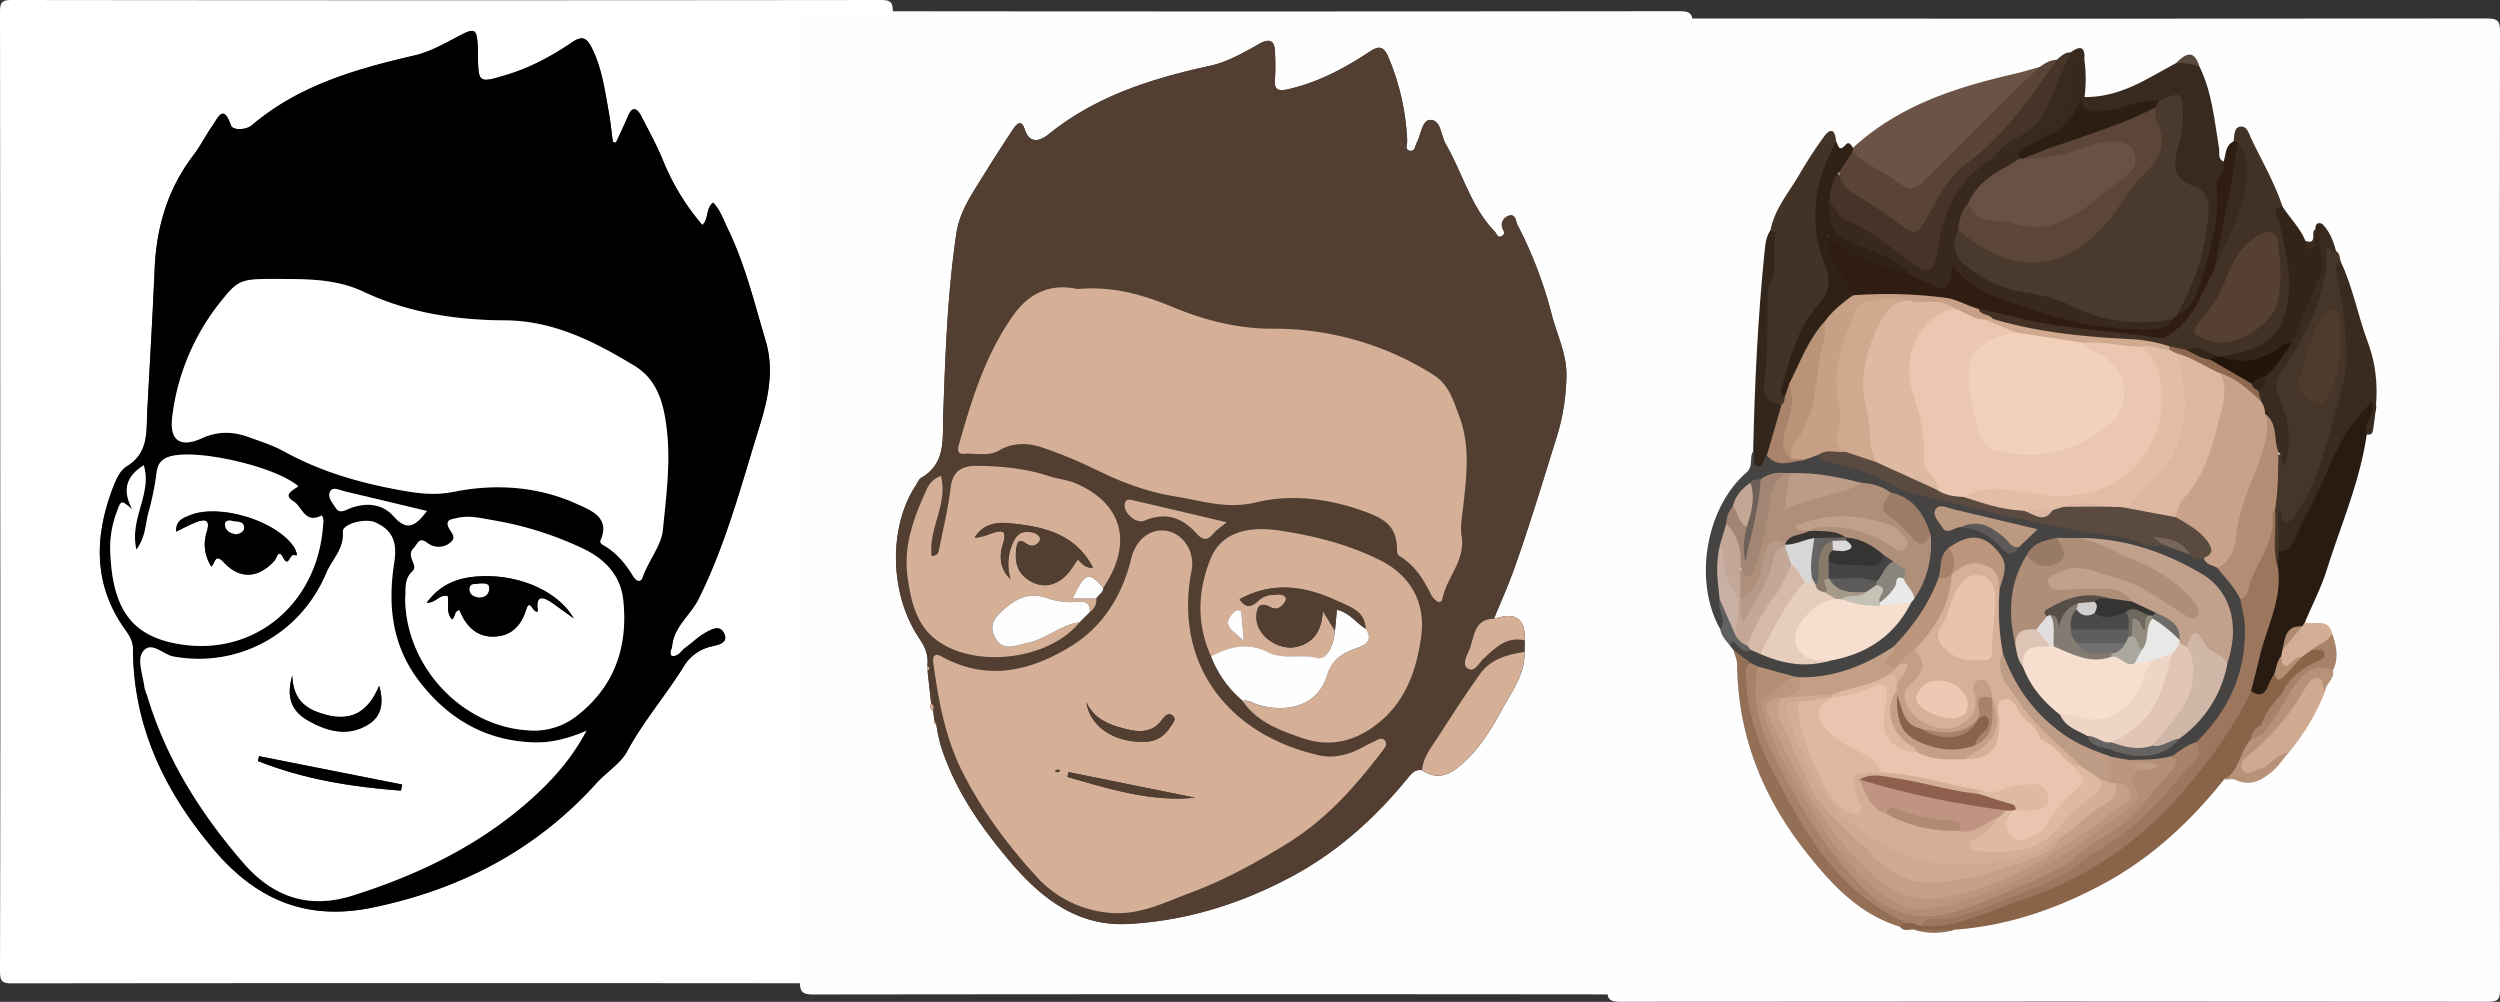 <svg xmlns="http://www.w3.org/2000/svg" viewBox="0 0 1022 409.55"><rect x="0" y="0" width="1022" height="409.55" fill="#333333" stroke="none"/><defs><style>.cls-1{fill:#fff;}.cls-2{fill:#fefefe;}.cls-3{fill:#533f32;}.cls-4{fill:#d5b097;}.cls-5{fill:#464443;}.cls-6{fill:#433226;}.cls-7{fill:#896449;}.cls-8{fill:#281b12;}.cls-9{fill:#6b5347;}.cls-10{fill:#423125;}.cls-11{fill:#38281d;}.cls-12{fill:#463529;}.cls-13{fill:#392a20;}.cls-14{fill:#2f1d11;}.cls-15{fill:#463428;}.cls-16{fill:#5a4437;}.cls-17{fill:#3a2b21;}.cls-18{fill:#302117;}.cls-19{fill:#936f56;}.cls-20{fill:#332419;}.cls-21{fill:#33261c;}.cls-22{fill:#cfaa90;}.cls-23{fill:#b79279;}.cls-24{fill:#d3ae95;}.cls-25{fill:#a88369;}.cls-26{fill:#626161;}.cls-27{fill:#59483d;}.cls-28{fill:#c9a389;}.cls-29{fill:#9c765d;}.cls-30{fill:#af8e79;}.cls-31{fill:#c1a18c;}.cls-32{fill:#5a4a40;}.cls-33{fill:#af8f7a;}.cls-34{fill:#d7b197;}.cls-35{fill:#f6dfcf;}.cls-36{fill:#b48f75;}.cls-37{fill:#c8a086;}.cls-38{fill:#f7dfcf;}.cls-39{fill:#bd977d;}.cls-40{fill:#b48e74;}.cls-41{fill:#a88268;}.cls-42{fill:#d0b7a8;}.cls-43{fill:#efd5c6;}.cls-44{fill:#c4a796;}.cls-45{fill:#e7cdbc;}.cls-46{fill:#c39f87;}.cls-47{fill:#bf9c85;}.cls-48{fill:#a28573;}.cls-49{fill:#bb967d;}.cls-50{fill:#bc9c87;}.cls-51{fill:#d6baa9;}.cls-52{fill:#bc9981;}.cls-53{fill:#9c7c66;}.cls-54{fill:#a9846a;}.cls-55{fill:#c8b1a4;}.cls-56{fill:#987a66;}.cls-57{fill:#656361;}.cls-58{fill:#dec4b4;}.cls-59{fill:#c3a795;}.cls-60{fill:#6c6059;}.cls-61{fill:#ebeaea;}.cls-62{fill:#5d5958;}.cls-63{fill:#a7826a;}.cls-64{fill:#78665d;}.cls-65{fill:#b38e73;}.cls-66{fill:#a78268;}.cls-67{fill:#ae8a71;}.cls-68{fill:#554033;}.cls-69{fill:#24150b;}.cls-70{fill:#d0aa8f;}.cls-71{fill:#8e6950;}.cls-72{fill:#4a392d;}.cls-73{fill:#695145;}.cls-74{fill:#5c4639;}.cls-75{fill:#2d1e13;}.cls-76{fill:#4f3b2e;}.cls-77{fill:#ba9478;}.cls-78{fill:#ddb8a0;}.cls-79{fill:#363433;}.cls-80{fill:#574e47;}.cls-81{fill:#e0dede;}.cls-82{fill:#e1c6b6;}.cls-83{fill:#e8e8e7;}.cls-84{fill:#6d6a67;}.cls-85{fill:#ebc7b1;}.cls-86{fill:#dfbaa2;}.cls-87{fill:#e3bea7;}.cls-88{fill:#c1a08b;}.cls-89{fill:#353433;}.cls-90{fill:#454444;}.cls-91{fill:#b69a89;}.cls-92{fill:#8a857c;}.cls-93{fill:#383432;}.cls-94{fill:#e9c5af;}.cls-95{fill:#e8c4ad;}.cls-96{fill:#debaa2;}.cls-97{fill:#edc9b3;}.cls-98{fill:#c49f87;}.cls-99{fill:#837b71;}.cls-100{fill:#a9a79e;}.cls-101{fill:#c5c1b4;}.cls-102{fill:#a69a88;}.cls-103{fill:#d4af95;}.cls-104{fill:#c5a086;}.cls-105{fill:#d0aa90;}.cls-106{fill:#d7d7d7;}.cls-107{fill:#877a68;}.cls-108{fill:#666564;}.cls-109{fill:#deb9a1;}.cls-110{fill:#f3d0ba;}.cls-111{fill:#494949;}.cls-112{fill:#928c7f;}.cls-113{fill:#6e685f;}.cls-114{fill:#d0cfcd;}.cls-115{fill:#dbd9d9;}.cls-116{fill:#5c5b5a;}.cls-117{fill:#8d5f4c;}.cls-118{fill:#bf9482;}.cls-119{fill:#89644a;}.cls-120{fill:#5f5e5e;}.cls-121{fill:#71706f;}.cls-122{fill:#b18a72;}</style></defs><g id="Layer_2" data-name="Layer 2"><g id="Layer_5" data-name="Layer 5"><path class="cls-1" d="M.12,200.3Q.12,102.65,0,5C0,.84.84,0,5,0Q182.5.21,360,0c4.15,0,5,.84,5,5q-.21,196,0,392c0,4.16-.83,5-5,5q-177.51-.21-355,0c-4.15,0-5-.83-5-5Q.26,298.66.12,200.3Zm251.66-142-1.22-.25c-.6-4.34-1-8.72-1.82-13-1.61-8.88-2.83-17.86-7.1-26-1.95-3.74-4-4.26-7.54-1.86-8.27,5.59-17,10.41-26.63,13.33-11.95,3.62-11.94,3.67-12.08-8.38,0-1.16,0-2.33-.1-3.49-.38-6.81-1.2-7.34-7.48-4-6,3.14-11.91,6.56-18.44,8.08-23.86,5.57-47.18,12.15-66.43,28.53-2.31,2-7.77,2.25-8.54,0-3.09-9-5.28-3.05-7.48.07-2.8,4-5,8.41-7.91,12.26-10.55,13.81-15.1,29.53-15.84,46.69-.82,19.27-1.94,38.53-3,57.78-.45,8.37.72,17.11-8.4,22.64-2.81,1.7-4.58,5.87-5.85,9.28-7.47,20-7.7,39.54,5.42,57.68,1.66,2.31,3,4.59,3,7.59.1,31.81,12.95,58.39,33.12,82.19,17.22,20.32,37.77,29.18,64.73,23.61,36-7.43,66.73-23.4,91.44-50.73,4.09-4.52,10.07-8.29,12.59-13,6.78-12.56,16.07-23.25,23.48-35.26a17.81,17.81,0,0,1,11.15-7.8c2.58-.66,7.2-1.29,5-5.55-1.83-3.51-5.47-1.22-7.93.2-2.78,1.61-5.11,4-7.75,5.87-1.78,1.27-2.87,3.8-5.64,3.41-1.13-1.46.05-2.72.18-4,.75-8,7.48-12.71,10.73-19.18,11.17-22.29,17.44-46.41,24.82-70.14C314,163,316.51,151.25,313,139.46c-4.61-15.49-8.4-31.33-15.52-46-1.77-3.64-3-7.58-6-10.66-3.15,2.52-1.63,6.58-4.39,9.17A95.6,95.6,0,0,1,271,65.47c-2.55-6.19-5.78-12.11-8.88-18.06-1.84-3.54-3.76-3.92-5.49.28C255.13,51.29,253.4,54.79,251.78,58.33Z"/><path d="M251.78,58.33c1.62-3.54,3.35-7,4.83-10.64,1.73-4.2,3.65-3.82,5.49-.28,3.1,6,6.33,11.87,8.88,18.06A95.6,95.6,0,0,0,287.14,92c2.76-2.59,1.24-6.65,4.39-9.17,3,3.08,4.19,7,6,10.66,7.12,14.68,10.91,30.52,15.52,46,3.5,11.79,1,23.51-2.71,35.36-7.38,23.73-13.65,47.85-24.82,70.14-3.25,6.47-10,11.15-10.73,19.18-.13,1.31-1.31,2.57-.18,4,2.77.39,3.86-2.14,5.64-3.41,2.64-1.89,5-4.26,7.75-5.87,2.46-1.42,6.1-3.71,7.93-.2,2.22,4.26-2.4,4.89-5,5.55a17.81,17.81,0,0,0-11.15,7.8c-7.41,12-16.7,22.7-23.48,35.26-2.52,4.67-8.5,8.44-12.59,13C219,347.59,188.21,363.56,152.25,371c-27,5.57-47.51-3.29-64.73-23.61-20.17-23.8-33-50.38-33.12-82.19,0-3-1.37-5.28-3-7.59C38.25,239.46,38.48,220,46,199.92c1.27-3.41,3-7.58,5.85-9.28,9.12-5.53,8-14.27,8.4-22.64,1-19.25,2.15-38.51,3-57.78C63.91,93.06,68.46,77.34,79,63.53c2.94-3.85,5.11-8.29,7.91-12.26,2.2-3.12,4.39-9,7.48-.07.77,2.23,6.23,1.94,8.54,0,19.25-16.38,42.57-23,66.43-28.53,6.53-1.52,12.48-4.94,18.44-8.08,6.28-3.31,7.1-2.78,7.48,4,.07,1.16.09,2.33.1,3.49.14,12.05.13,12,12.08,8.38,9.65-2.92,18.36-7.74,26.63-13.33,3.56-2.4,5.59-1.88,7.54,1.86,4.27,8.19,5.49,17.17,7.1,26.05.78,4.31,1.22,8.69,1.82,13ZM117.66,114.05c-19-.1-19.59-.55-27.24,9a93.2,93.2,0,0,0-20,47.45c-1.15,9.53,3.28,12.66,12.17,8.61,6.46-2.94,12.56-2.79,18.87-.54,5,1.8,10.19,3.43,14.82,6,14.82,8.2,30.79,12.76,47.27,15.76,7.35,1.33,14.08,2.29,22.34.62,16.66-3.35,34.41-2.19,50.44,5.24,5.19,2.41,13.32,5.3,9.2,14.68-.44,1,.58,1.63,1.37,2.09,5.18,3,8.83,7.44,11.89,12.45,1.18,1.94,3,3.18,4,.42,2.35-6.73,7.6-12.77,8.24-19.42,1.3-13.34,3.14-26.84,1.64-40.33-1.16-10.38-3.53-20.63-13.16-26.49-16.32-9.93-33.11-18.57-53.11-18.66s-39.46-3.09-57.54-11.61C138.65,114.56,128.33,114.13,117.66,114.05ZM239.75,298.73c-7.06,3-14.06,5-21.6,4.78-19.71-.65-35-9.69-46.79-25-11-14.4-13-30.91-10.22-48.34,1.39-8.79-.82-13.44-7.69-16.57-4.11-1.88-13.56.59-13.29,3.86.58,7-4.44,11.3-6.73,16.75-10.72,25.52-36.53,39-62.57,34.19-4.29-.78-9.43-6.91-12.72-1.53-2,3.32.39,9.4.92,14.24a20.78,20.78,0,0,0,1.09,3.29c7.75,25.78,21.69,48,39.14,68.18,12.15,14.09,26.79,19.27,44.85,13.57,24.5-7.74,47.48-18.41,67.55-34.79C222.86,322.2,232.77,312,239.75,298.73Zm-74.12-54.24c.12,28.09,23.44,52.72,50.65,54.1a28.24,28.24,0,0,0,19-5.59c15.86-12.09,21.56-28.59,19.42-47.93-1.12-10.13-7.78-16.76-16.59-20.9a139.63,139.63,0,0,0-36.39-11.47c-5-.83-10.07-2.21-15.17-.89-1.73.45-4.74.46-3.2,3.84.91,2,3.43,3.95.75,6.08a7.37,7.37,0,0,1-9.13.42c-3.79-3-4.07,0-6,2-3.27,3.37,2.22,6.87-.4,9.33C164.91,237,166.08,241.17,165.63,244.49ZM54.07,208.2c-4.57-3.88-4.55-3.87-6.33,1.14a41.58,41.58,0,0,0-2.68,15c.68,24.46,8.58,35.73,28.39,39,30.78,5.05,56.1-16.65,58.58-47.83.14-1.75.53-3.73-.53-4.8-6.87,3.64-8-3.71-11.46-5.77-4.66-2.8-.13-4.53,1.92-6.19-9.44-8.12-41.46-15.39-52.45-12.17-3.3,1-4.92,2.82-5.43,6.31a116.29,116.29,0,0,1-3.29,16.37c-1.37,4.65-1,9.93-5,15.41-3-12.72,6.55-22.93,3-34.48C51.43,194.73,50,200.55,54.07,208.2Zm120.48.68c-11.78-2.81-22.77-5.45-33.78-8-1.93-.46-4.58-2.09-5.76,0-1.37,2.39,1,4.86,2.27,6.86,1.67,2.66,4.25.62,6.23-.08,6.54-2.3,13-1.56,17.36,3.42C166.65,217.65,170.11,214.68,174.55,208.88Z"/><path class="cls-1" d="M117.66,114.05c10.67.08,21,.51,31.17,5.31,18.08,8.52,37.68,11.52,57.54,11.61s36.79,8.73,53.11,18.66c9.63,5.86,12,16.11,13.16,26.49,1.5,13.49-.34,27-1.64,40.33-.64,6.65-5.89,12.69-8.24,19.42-1,2.76-2.78,1.52-4-.42-3.06-5-6.71-9.46-11.89-12.45-.79-.46-1.81-1.08-1.37-2.09,4.12-9.38-4-12.27-9.2-14.68-16-7.43-33.78-8.59-50.44-5.24-8.26,1.67-15,.71-22.34-.62-16.48-3-32.45-7.56-47.27-15.76-4.63-2.56-9.8-4.19-14.82-6-6.31-2.25-12.41-2.4-18.87.54-8.89,4.05-13.32.92-12.17-8.61a93.2,93.2,0,0,1,20-47.45C98.07,113.5,98.63,114,117.66,114.05Z"/><path class="cls-1" d="M239.75,298.73c-7,13.23-16.89,23.47-28.06,32.59-20.07,16.38-43.05,27.05-67.55,34.79-18.06,5.7-32.7.52-44.85-13.57-17.45-20.21-31.39-42.4-39.14-68.18a20.78,20.78,0,0,1-1.09-3.29c-.53-4.84-3-10.92-.92-14.24,3.29-5.38,8.43.75,12.72,1.53,26,4.77,51.85-8.67,62.57-34.19,2.29-5.45,7.31-9.8,6.73-16.75-.27-3.27,9.18-5.74,13.29-3.86,6.87,3.13,9.08,7.78,7.69,16.57-2.74,17.43-.82,33.94,10.22,48.34,11.77,15.35,27.08,24.39,46.79,25C225.69,303.75,232.69,301.74,239.75,298.73ZM155,280.34c-4.72,11.33-11.94,14.52-21.87,11.83-7.48-2-13.28-5.5-13.66-16-2.68,9.42,0,14.81,6.7,18.54,7.88,4.44,16.16,6.55,24.34,1.51C155.22,293.29,157.3,288.43,155,280.34Zm8.91,42.86.51-2.47-58.54-11.59-.39,2C124.25,318.58,143.9,321.73,163.89,323.2Z"/><path class="cls-1" d="M165.63,244.49c.45-3.32-.72-7.52,3-11,2.62-2.46-2.87-6,.4-9.33,1.91-2,2.19-5,6-2a7.37,7.37,0,0,0,9.13-.42c2.68-2.13.16-4.09-.75-6.08-1.54-3.38,1.47-3.39,3.2-3.84,5.1-1.32,10.2.06,15.17.89a139.63,139.63,0,0,1,36.39,11.47c8.81,4.14,15.47,10.77,16.59,20.9,2.14,19.34-3.56,35.84-19.42,47.93a28.24,28.24,0,0,1-19,5.59C189.07,297.21,165.75,272.58,165.63,244.49Zm68.89,8.29c-6-10.59-21.18-17.64-36.94-17.24-8.87.22-17,2.46-23.15,10.9,3.92,0,5.28-3.72,8.63-2.79.59,3.11-.87,6.77,1.76,9.54,1.51-1,.66-3.43,3-3.82,2.49,6.23,6.65,10.94,13.74,10.87s11.28-3.91,13.49-10.87c1.7-5.33,2.67,1.55,4.86.57-1.11-6.92,2-6.24,6.38-3.11Z"/><path class="cls-1" d="M54.07,208.2c-4.12-7.65-2.64-13.47,4.69-18,3.58,11.55-5.95,21.76-3,34.48,4-5.48,3.63-10.76,5-15.41a116.29,116.29,0,0,0,3.29-16.37c.51-3.49,2.13-5.34,5.43-6.31,11-3.22,43,4.05,52.45,12.17-2,1.66-6.58,3.39-1.92,6.19,3.41,2.06,4.59,9.41,11.46,5.77,1.06,1.07.67,3.05.53,4.8-2.48,31.18-27.8,52.88-58.58,47.83-19.81-3.25-27.71-14.52-28.39-39a41.58,41.58,0,0,1,2.68-15C49.52,204.33,49.5,204.32,54.07,208.2Zm32.27,23.43c1.72-1.28,1.36-5.81,5.12-1.78,6.7,7.19,14.3,6.48,20.84-.8.79-.88,1.43-4.93,3.39-1.24,2.52,4.75,2.53-2.16,5-.88,1.34.68.13-2.33-.56-3.36-7.28-10.83-30.61-17.89-42.68-12.9-2.59,1.07-5.63,2.06-5.48,6.62,3-1.44,5.31-2.77,7.79-3.73,3.8-1.48,6.45-1.59,4.69,4C83.06,222.12,83.49,226.73,86.34,231.63Z"/><path class="cls-1" d="M174.55,208.88c-4.44,5.8-7.9,8.77-13.68,2.15-4.36-5-10.82-5.72-17.36-3.42-2,.7-4.56,2.74-6.23.08-1.26-2-3.64-4.47-2.27-6.86,1.18-2.06,3.83-.43,5.76,0C151.78,203.43,162.77,206.07,174.55,208.88Z"/><path d="M155,280.34c2.32,8.09.24,13-4.49,15.86-8.18,5-16.46,2.93-24.34-1.51-6.65-3.73-9.38-9.12-6.7-18.54.38,10.52,6.18,14,13.66,16C143,294.86,150.26,291.67,155,280.34Z"/><path d="M163.89,323.2c-20-1.47-39.64-4.62-58.42-12.08l.39-2,58.54,11.59Z"/><path d="M234.52,252.78l-8.25-5.95c-4.34-3.13-7.49-3.81-6.38,3.11-2.19,1-3.16-5.9-4.86-.57-2.21,7-6.54,10.8-13.49,10.87s-11.25-4.64-13.74-10.87c-2.32.39-1.47,2.81-3,3.82-2.63-2.77-1.17-6.43-1.76-9.54-3.35-.93-4.71,2.83-8.63,2.79,6.12-8.44,14.28-10.68,23.15-10.9C213.34,235.14,228.51,242.19,234.52,252.78Zm-38.2-14.22c-1.65.47-4.54-.62-4.36,2.57.11,2,2,3,3.95,3.07,2.38.07,4-1.32,4.06-3.67S198,238.62,196.32,238.56Z"/><path d="M86.34,231.63c-2.85-4.9-3.28-9.51-1.85-14,1.76-5.61-.89-5.5-4.69-4-2.48,1-4.82,2.29-7.79,3.73-.15-4.56,2.89-5.55,5.48-6.62,12.07-5,35.4,2.07,42.68,12.9.69,1,1.9,4,.56,3.36-2.51-1.28-2.52,5.63-5,.88-2-3.69-2.6.36-3.39,1.24-6.54,7.28-14.14,8-20.84.8C87.7,225.82,88.06,230.35,86.34,231.63ZM96.6,218.44c1.45-.38,3.33-1,3.19-2.85-.23-2.89-3.1-2.11-4.91-2.64-1.38-.41-3.11-.14-2.9,1.76C92.25,217.08,94.2,218,96.6,218.44Z"/><path class="cls-1" d="M196.32,238.56c1.63.06,3.69-.33,3.65,2s-1.68,3.74-4.06,3.67c-1.93-.06-3.84-1.1-3.95-3.07C191.78,237.94,194.67,239,196.32,238.56Z"/><path class="cls-1" d="M96.6,218.44c-2.4-.42-4.35-1.36-4.62-3.73-.21-1.9,1.52-2.17,2.9-1.76,1.81.53,4.68-.25,4.91,2.64C99.93,217.42,98.05,218.06,96.6,218.44Z"/><path class="cls-2" d="M327.15,205.46c0-65.09.07-130.18-.15-195.27,0-4.95,1.22-5.62,5.8-5.62q176.79.22,353.57,0c4.94,0,5.61,1.21,5.61,5.81q-.22,195.27,0,390.55c0,4.95-1.21,5.62-5.8,5.61q-176.78-.22-353.57,0c-4.94,0-5.62-1.22-5.61-5.81Q327.29,303.1,327.15,205.46Zm254.2,109.45c5.44,3.62,10.11,2.57,15.08-1.5,7.88-6.46,13-14.89,17.72-23.57,4-7.35,9.4-14.29,9.06-23.39l.09-4.67c.38-9-3.66-11.79-12.54-8.82,2.78-6.84,5.82-13.58,8.3-20.53,6.3-17.73,11.7-35.75,17.32-53.71a88.77,88.77,0,0,0,4-24.8c.22-9-3.85-16.9-6-25.25a171.09,171.09,0,0,0-14.08-36.85c-.57-1.09-.67-4.69-3.54-3.58-2.24.87-3.58,3.07-2.3,5.56.7,1.37.64,2.14-.55,2.75-1.79.92-1.91-.88-2.74-1.74-9.85-10.2-13.24-24-20.12-35.9-2-3.48-1.91-9.75-6.23-9.86-3.42-.09-3.87,6-5.62,9.33-.68,1.3-.78,3.74-2.92,3.23s-.88-2.62-1-4.09a98.35,98.35,0,0,0-7.7-34.19c-2.3-5.34-4.64-4.16-8.2-1.82-10.07,6.63-20.62,12.2-32.53,14.93-4.2,1-6.12.53-5.6-4.35a95.68,95.68,0,0,0,0-10.44c0-5-2.09-6.18-6.47-3.69-6.45,3.66-13,7.43-20.23,9-23.69,5.18-46.37,12.27-65.7,27.84-2.31,1.86-7.61,5.29-9.93-1.94-1.59-4.93-3.93-1.22-5.07.48-4.88,7.3-9.52,14.75-14.16,22.2-3.86,6.19-7.57,12.35-8.69,19.9-3.69,24.85-4.53,49.88-5.4,74.92-.31,9.22,1.11,19.21-9,25-.9.52-1.36,1.83-2,2.79-11.5,17.29-11.05,44.81,1.4,63.11,2.38,3.51,3.66,6.85,3.13,10.95l.09,2.06q.73,6.63,1.46,13.27c-.63,1.29-.6,2.4.84,3.12l.5,3.86c-.38.9,0,1.44.82,1.78a58.65,58.65,0,0,0,3.6,13.76c5.87,15.52,15.33,28.85,25.79,41.32C425,366.6,440,379,461.65,377.71c23.68-1.37,45.9-8.36,66.65-19.52,18.52-10,34-23.88,47.25-40.21C577,316.19,578.58,314.34,581.35,314.91Z"/><path class="cls-3" d="M623.3,261.78l-.09,4.67c-7,1.06-13.81,3-18.12,9-6.33,8.78-12.16,17.93-18,27-2.47,3.84-5.44,7.53-5.7,12.43-2.77-.57-4.34,1.28-5.8,3.07-13.27,16.33-28.73,30.24-47.25,40.21-20.75,11.16-43,18.15-66.65,19.52C440,379,425,366.6,412.17,351.34c-10.46-12.47-19.92-25.8-25.79-41.32a58.65,58.65,0,0,1-3.6-13.76c-.27-.59-.54-1.19-.82-1.78-.16-1.29-.33-2.57-.5-3.86.35-1.21.37-2.33-.84-3.12q-.74-6.63-1.46-13.27c1-.73.91-1.41-.09-2.06.53-4.1-.75-7.44-3.13-10.95-12.45-18.3-12.9-45.82-1.4-63.11.64-1,1.1-2.27,2-2.79,10.16-5.76,8.74-15.75,9-25,.87-25,1.71-50.07,5.4-74.92,1.12-7.55,4.83-13.71,8.69-19.9,4.64-7.45,9.28-14.9,14.16-22.2,1.14-1.7,3.48-5.41,5.07-.48,2.32,7.23,7.62,3.8,9.93,1.94,19.33-15.57,42-22.66,65.7-27.84,7.18-1.56,13.78-5.33,20.23-9,4.38-2.49,6.44-1.29,6.47,3.69a95.68,95.68,0,0,1,0,10.44c-.52,4.88,1.4,5.31,5.6,4.35,11.91-2.73,22.46-8.3,32.53-14.93,3.56-2.34,5.9-3.52,8.2,1.82a98.35,98.35,0,0,1,7.7,34.19c.08,1.47-1.28,3.56,1,4.09s2.24-1.93,2.92-3.23c1.75-3.35,2.2-9.42,5.62-9.33,4.32.11,4.2,6.38,6.23,9.86,6.88,11.87,10.27,25.7,20.12,35.9.83.86,1,2.66,2.74,1.74,1.19-.61,1.25-1.38.55-2.75-1.28-2.49.06-4.69,2.3-5.56,2.87-1.11,3,2.49,3.54,3.58a171.09,171.09,0,0,1,14.08,36.85c2.2,8.35,6.27,16.21,6,25.25a88.77,88.77,0,0,1-4,24.8c-5.62,18-11,36-17.32,53.71-2.48,6.95-5.52,13.69-8.3,20.53-8.56.07-8,7.85-10.18,12.86-.88,2-3.05,6-.59,7.53,2.78,1.7,4.54-2.27,6.44-4C611.24,264.84,615.8,260.08,623.3,261.78Zm-177.8-11.6a5.75,5.75,0,0,0,2.68-5.54c.73-1.57,2.81-2.25,2.81-4.3,13.07-19.51,6.66-34.87-10.84-42.59-3.68-1.63-7.52-1.86-11.22-3.09-9.5-3.15-19.47-4.13-29.47-4.23-5.89-.07-10,1.85-10.83,8.83-1,8.26-3,16.4-4.58,24.58-.3,1.51-.37,3.3-3.18,3.49-1.48-11.18,6.81-21.33,3.79-32.78a9.6,9.6,0,0,0-5.76,5.34c-5.25,11.43-9.71,23-7.89,36.13,1.2,8.67,3.11,17.38,9.29,23.44,14.67,14.39,47.91,11.24,61-5.06C442.71,253,444.1,251.59,445.5,250.18ZM508,286.57c6,8.76,15.41,12.08,24.69,15.25,11.41,3.91,21.95,1,31.1-6.5,10.87-8.91,15.2-21.21,17.14-34.7,2-14.15-4.22-25.44-17-31.76-13-6.4-26.77-9.87-40.92-12s-24.17,1.66-28.2,11.71c-5.23,13.08-5.68,26.56.28,39.77A44.88,44.88,0,0,0,508,286.57ZM440.5,118.16c-10.19-2.29-19.25,1-25.92,10.24C403,144.42,397.28,163,392,181.7c-.53,1.87-.81,4.05,2.15,3.83,4.8-.36,9.81,1.2,14.35-1.43,5.91-3.42,12.14-3.06,18.16-.95a188,188,0,0,1,21.17,8.78c10.46,5.18,21.23,9.23,32.74,11.06,10.89,1.73,20.88,5.28,33.09,2.33,14.75-3.56,30.88-1.33,45.76,4.38,8.71,3.33,11.66,7.16,11.69,15.78a2.34,2.34,0,0,0,1.42,2.1c5.91,3.7,9.44,9.32,12.43,15.4,1.07,2.16,4,4.86,4.71,1.67,1.84-8.76,9.48-15.61,7.81-25.5-.63-3.78.22-7.86.64-11.77,1.37-12.48,3-25-1.56-37.15-2.36-6.25-4.25-13.08-10.58-17a121.67,121.67,0,0,0-65.77-18.86c-14.07,0-27.65-3.42-40.5-8.74C467.32,120.49,454.91,116.83,440.5,118.16Zm15.39,255.15c11.08.34,20.72-4.62,30.61-8.28,14-5.2,27.09-12.39,39.87-20.3,16.1-10,28.14-23.68,39.31-38.47.73-1,1.31-2.09.67-3.21-.92-1.6-2.38-1.11-3.61-.42-1.57.87-3.26,1.47-4.84,2.37-5.68,3.26-12.08,5.24-18.59,3.77-37-8.31-59.65-37-52.19-75.58,1.48-7.6-3.25-14.9-10.11-16.16s-12.72,3.62-14.6,11.38c-3.62,15-11.48,27.65-24.49,35.69-16.5,10.2-34.27,14.56-52.82,4.35-2.76-1.52-4-.53-3.58,2.4,2.09,15.33,4.77,30.53,11.81,44.51,7.94,15.78,18.39,29.89,30.23,42.85A45.52,45.52,0,0,0,455.89,373.31ZM501.52,213.5c-13.45-3.16-25.71-6.07-38-8.9-1.46-.34-3.38-1.06-3.82,1.4-.65,3.52,4.76,8.29,8,6.87,8.39-3.65,15.37-1.45,21.15,5,2.6,2.9,4.45,3.43,7.08.28C497.28,216.62,499.07,215.53,501.52,213.5Z"/><path class="cls-4" d="M581.35,314.91c.26-4.9,3.23-8.59,5.7-12.43,5.88-9.1,11.71-18.25,18-27,4.31-6,11.11-7.94,18.12-9,.34,9.1-5,16-9.06,23.39-4.74,8.68-9.84,17.11-17.72,23.57C591.46,317.48,586.79,318.53,581.35,314.91Z"/><path class="cls-4" d="M623.3,261.78c-7.5-1.7-12.06,3.06-16.87,7.53-1.9,1.77-3.66,5.74-6.44,4-2.46-1.49-.29-5.54.59-7.53,2.19-5,1.62-12.79,10.18-12.86C619.64,250,623.68,252.82,623.3,261.78Z"/><path class="cls-4" d="M380.62,287.5c1.21.79,1.19,1.91.84,3.12C380,289.9,380,288.79,380.62,287.5Z"/><path class="cls-4" d="M379.07,272.17c1,.65,1.14,1.33.09,2.06Z"/><path class="cls-4" d="M382,294.48c.28.59.55,1.19.82,1.78C382,295.92,381.58,295.38,382,294.48Z"/><path class="cls-4" d="M440.5,118.16c14.41-1.33,26.82,2.33,39.21,7.47,12.85,5.32,26.43,8.78,40.5,8.74A121.67,121.67,0,0,1,586,153.23c6.33,3.92,8.22,10.75,10.58,17,4.57,12.11,2.93,24.67,1.56,37.15-.42,3.91-1.27,8-.64,11.77,1.67,9.89-6,16.74-7.81,25.5-.67,3.19-3.64.49-4.71-1.67-3-6.08-6.52-11.7-12.43-15.4a2.34,2.34,0,0,1-1.42-2.1c0-8.62-3-12.45-11.69-15.78-14.88-5.71-31-7.94-45.76-4.38-12.21,3-22.2-.6-33.09-2.33-11.51-1.83-22.28-5.88-32.74-11.06a188,188,0,0,0-21.17-8.78c-6-2.11-12.25-2.47-18.16.95-4.54,2.63-9.55,1.07-14.35,1.43-3,.22-2.68-2-2.15-3.83,5.28-18.72,11-37.28,22.58-53.3C421.25,119.19,430.31,115.87,440.5,118.16Z"/><path class="cls-4" d="M455.89,373.31a45.52,45.52,0,0,1-32.33-15.1c-11.84-13-22.29-27.07-30.23-42.85-7-14-9.72-29.18-11.81-44.51-.4-2.93.82-3.92,3.58-2.4,18.55,10.21,36.32,5.85,52.82-4.35,13-8,20.87-20.71,24.49-35.69,1.88-7.76,7.81-12.61,14.6-11.38s11.59,8.56,10.11,16.16c-7.46,38.54,15.22,67.27,52.19,75.58,6.51,1.47,12.91-.51,18.59-3.77,1.58-.9,3.27-1.5,4.84-2.37,1.23-.69,2.69-1.18,3.61.42.64,1.12.06,2.24-.67,3.21-11.17,14.79-23.21,28.51-39.31,38.47-12.78,7.91-25.83,15.1-39.87,20.3C476.61,368.69,467,373.65,455.89,373.31ZM444.07,287c1.55,10.37,11.87,16.77,24.26,16.22,4.72-.21,7.86-2.45,10.16-6.15.86-1.37,2.88-3.27.57-4.76-1.53-1-3,.51-4,1.9-3.48,4.94-8.54,5.25-13.63,4.08C454.46,296.65,447.55,294.54,444.07,287Zm44.52,39.13-51.82-10.5-.39,2C453.4,322.46,470.3,327.88,488.59,326.1Zm-56.23-10.42,1.09-.51c-.34-.21-.7-.6-1-.57a3.55,3.55,0,0,0-1.21.64Z"/><path class="cls-4" d="M495.09,268.35c-6-13.21-5.51-26.69-.28-39.77,4-10.05,13.94-13.85,28.2-11.71s27.93,5.59,40.92,12c12.81,6.32,19.06,17.61,17,31.76-1.94,13.49-6.27,25.79-17.14,34.7-9.15,7.51-19.69,10.41-31.1,6.5-9.28-3.17-18.73-6.49-24.69-15.25,2.48-.51,4.4,1.12,6.59,1.72,10.64,2.93,23.76,1.06,27.83-12,1.83-5.88,5.55-9,11.26-10.93,3.1-1.06,8.4-2.64,4.53-8.29-.27-7.42-6.55-9-11.56-11.36-13-6.13-26.35-8.2-39.92-.73,2.17,3.24,4.34,3.52,7,1.15,1.72-1.52,3.62-2.92,6.12-2.88,1.81,0,3.82-.84,5.35.52,1,.93.24,2.2-.47,3.07-1.44,1.75-3.12,2.65-5.44,1.36-5.05-2.8-5.73,1.27-5.69,4.37.11,7.45,9.17,13.59,16.44,11.85,7-1.69,10.17-6.39,10.72-14.64l4.92,8c-.34,5.41-3.06,12.38-7.54,11.22-6.73-1.74-13.6.87-20-2.38C510.32,262.62,502.55,264.38,495.09,268.35Zm13.41-6.18c-.4-4.56-.64-7.51-.93-10.44-.08-.84.26-1.95-1-2.25a2.29,2.29,0,0,0-2.32.94C498.7,256.15,504.73,257.92,508.5,262.17Z"/><path class="cls-4" d="M448.18,244.64a5.75,5.75,0,0,1-2.68,5.54c.21-3.41-1.62-4.52-4.72-4.19a29.89,29.89,0,0,1-12.95-1.53c-6.52-2.26-11.55-.26-16.44,3.83-4.1,3.44-7.83,7-4.34,12.73,3.39,5.59,8.12,2.7,12.78,1.82,7.76-1.46,13.65-7.39,21.48-8.44-13.1,16.3-46.34,19.45-61,5.06-6.18-6.06-8.09-14.77-9.29-23.44-1.82-13.1,2.64-24.7,7.89-36.13a9.6,9.6,0,0,1,5.76-5.34c3,11.45-5.27,21.6-3.79,32.78,2.81-.19,2.88-2,3.18-3.49,1.6-8.18,3.59-16.32,4.58-24.58.84-7,4.94-8.9,10.83-8.83,10,.1,20,1.08,29.47,4.23,3.7,1.23,7.54,1.46,11.22,3.09,17.5,7.72,23.91,23.08,10.84,42.59-6-6.85-7.27-6.44-12.51,4.3ZM446.86,232l.45.25-.53-.17c-7.38-14.28-20.9-17-35-18.24-5.3-.47-10.34.94-13.35,5.9,2.41,0,4.41-.85,6.47-1.55,4.18-1.42,7.18-2.16,5,4.46-1.55,4.75-1.13,10,3.14,14.08a21.21,21.21,0,0,1,.73-14.26c1.15-2.69,2.63-5.08,5.93-5,1.79,0,3.77.12,5.06,1.8a1.84,1.84,0,0,1-.27,2.5c-1.49,1.66-3.25,1.63-5,.43s-3.4-1.83-3.9,1.15c-1,5.69-.06,10.83,5.24,14s10.31,2.22,14.63-1.85c2-1.85,3.34-4.36,5.15-6.82C442.37,230.52,444,232.47,446.86,232Z"/><path class="cls-2" d="M558.24,257c3.87,5.65-1.43,7.23-4.53,8.29-5.71,2-9.43,5.05-11.26,10.93-4.07,13.09-17.19,15-27.83,12-2.19-.6-4.11-2.23-6.59-1.72a44.88,44.88,0,0,1-12.94-18.22c7.46-4,15.23-5.73,23.11-1.72,6.39,3.25,13.26.64,20,2.38,4.48,1.16,7.2-5.81,7.54-11.22.27-2.82.53-5.62.8-8.48C551.82,250.54,554.41,254.69,558.24,257Z"/><path class="cls-2" d="M441.31,254.4c-7.83,1-13.72,7-21.48,8.44-4.66.88-9.39,3.77-12.78-1.82-3.49-5.75.24-9.29,4.34-12.73,4.89-4.09,9.92-6.09,16.44-3.83A29.89,29.89,0,0,0,440.78,246c3.1-.33,4.93.78,4.72,4.19C444.1,251.59,442.71,253,441.31,254.4Z"/><path class="cls-4" d="M501.52,213.5c-2.45,2-4.24,3.12-5.52,4.66-2.63,3.15-4.48,2.62-7.08-.28-5.78-6.46-12.76-8.66-21.15-5-3.29,1.42-8.7-3.35-8-6.87.44-2.46,2.36-1.74,3.82-1.4C475.81,207.43,488.07,210.34,501.52,213.5Z"/><path class="cls-2" d="M448.18,244.64h-9.7c5.24-10.74,6.5-11.15,12.51-4.3C451,242.39,448.91,243.07,448.18,244.64Z"/><path class="cls-3" d="M444.07,287c3.48,7.57,10.39,9.68,17.37,11.29,5.09,1.17,10.15.86,13.63-4.08,1-1.39,2.46-2.89,4-1.9,2.31,1.49.29,3.39-.57,4.76-2.3,3.7-5.44,5.94-10.16,6.15C455.94,303.74,445.62,297.34,444.07,287Z"/><path class="cls-3" d="M488.59,326.1c-18.29,1.78-35.19-3.64-52.21-8.48l.39-2Z"/><path class="cls-3" d="M432.36,315.68l-1.14-.44a3.55,3.55,0,0,1,1.21-.64c.32,0,.68.36,1,.57Z"/><path class="cls-3" d="M558.24,257c-3.83-2.35-6.42-6.5-11.71-7.73-.27,2.86-.53,5.66-.8,8.48l-4.92-8c-.55,8.25-3.68,12.95-10.72,14.64-7.27,1.74-16.33-4.4-16.44-11.85,0-3.1.64-7.17,5.69-4.37,2.32,1.29,4,.39,5.44-1.36.71-.87,1.52-2.14.47-3.07-1.53-1.36-3.54-.49-5.35-.52-2.5,0-4.4,1.36-6.12,2.88-2.68,2.37-4.85,2.09-7-1.15,13.57-7.47,26.87-5.4,39.92.73C551.69,248,558,249.62,558.24,257Z"/><path class="cls-2" d="M508.5,262.17c-3.77-4.25-9.8-6-4.25-11.75a2.29,2.29,0,0,1,2.32-.94c1.26.3.92,1.41,1,2.25C507.86,254.66,508.1,257.61,508.5,262.17Z"/><path class="cls-3" d="M446.86,232c-2.82.45-4.49-1.5-6.16-3.31-1.81,2.46-3.17,5-5.15,6.82-4.32,4.07-9.42,5-14.63,1.85s-6.2-8.34-5.24-14c.5-3,2.05-2.45,3.9-1.15s3.49,1.23,5-.43a1.84,1.84,0,0,0,.27-2.5c-1.29-1.68-3.27-1.77-5.06-1.8-3.3-.06-4.78,2.33-5.93,5a21.21,21.21,0,0,0-.73,14.26c-4.27-4.13-4.69-9.33-3.14-14.08,2.15-6.62-.85-5.88-5-4.46-2.06.7-4.06,1.58-6.47,1.55,3-5,8-6.37,13.35-5.9,14.06,1.25,27.58,4,35,18.24Z"/><path class="cls-3" d="M446.78,232.1l.53.17-.45-.25Z"/><path class="cls-2" d="M657.12,208.75q0-98-.12-195.9c0-4.44,1.1-5.31,5.37-5.3q177.07.19,354.14,0c4,0,5.5.49,5.49,5.18q-.25,195.9,0,391.8c0,4.25-1,5-5,5q-177.44-.19-354.85,0c-4.87,0-5.08-1.73-5.07-5.59Q657.2,306.36,657.12,208.75Z"/><path class="cls-5" d="M703.27,257.26c-11-19.18-6.18-49.43,10.59-64,3.09-2.67,1.11-6.19,2.87-8.85,1.35,3.73,4,1.83,6.34,1.47a22.66,22.66,0,0,0,14.55.35c2.07-.7,4.13-1.43,6.36-.73,44.81,18.43,92.08,27.29,139.42,35.86,4.33-.19,7.92,1.94,11.61,3.76a11.62,11.62,0,0,0,6,2.44,33.83,33.83,0,0,1,6.41,4.19,35.39,35.39,0,0,1,10.1,13.83c5.32,23.12-1.18,42.47-18.53,58.36a72.85,72.85,0,0,1-11.47,6.51c-5.44,2.34-11.2,1.67-16.87,1.8a23.42,23.42,0,0,1-7.7-1.27c-22.82-7.28-38.85-21.54-45.91-45-2.33-7.84-1.92-15.83-1.39-23.82.83-4.42,3.11-8.8,1-13.38-3.38-7.46-10.35-8.76-19.06-3.72-3,3.35-2.28,8-4,11.76-3.66,11.46-10.45,20.82-19.26,28.83-11.51,8.34-24.21,13.13-38.58,12.84a12.27,12.27,0,0,1-2.08-.38c-5-1.27-10.24-1.35-14.83-4-1.18-.58-2.33-1.21-3.48-1.84-3.09-1.32-4.94-3.92-6.74-6.57l-1.33-1.65c-1.48-3,.31-3.16,2.27-2.28,2.21,1,3.94,3.06,6.67,2.93a31.41,31.41,0,0,1,4.75,1.46,49.6,49.6,0,0,0,25.75,2.63c14.61-2.46,25.6-10.2,33.17-22.9.53-.86,1.1-1.68,1.66-2.52a43.59,43.59,0,0,0,5.89-24.23c-2-8.47-7-14.12-15.3-16.73A37.23,37.23,0,0,0,760.44,199c-9-1.72-18-3.95-27.27-3.86-1,0-2.1-.06-3.14-.08-3.33-.33-6.43.68-9.49,1.8a16.39,16.39,0,0,0-4.28,1.79c-3.2,2.25-5.16,5.44-6.7,9a31.38,31.38,0,0,0-2.71,7.13,55.38,55.38,0,0,0-1.89,9c-2.31,7-.6,14,.07,21a36.49,36.49,0,0,0,.56,7.3C705.92,254.1,706.54,256.65,703.27,257.26Z"/><path class="cls-6" d="M723.78,94.08c1.66-8.67,7.41-15.23,11.67-22.54a181.7,181.7,0,0,1,10.13-15.6c3-4.19,4.69-2.53,5,1.82-.19,2.52-.25,5-1.37,7.43C743,78.61,742,92.38,747.42,106.27c3,7.71,1.76,14.17-3.38,20.64a63.4,63.4,0,0,0-13.52,35.67c-.07,1.73-.73,3-2.51,3.51-6.74-.73-8.81-3.21-8.39-10.56,1-18,1.42-36,4-53.86C724,99.15,724.44,96.62,723.78,94.08Z"/><path class="cls-7" d="M782.52,380.07c-1.92-.39-4.23,1.05-5.76-1.21-.51-2.12,1.09-2.42,2.48-2.92,2.21-.4,4.3.22,6.4.72,9.81,1.57,19.08-1.66,27.65-5.12,18.78-7.58,37.87-14.46,54.45-27.06,19.84-15.08,33.65-34.83,47-55.16,1.53-2.31,2.66-4.89,4.73-6.82,5.41.35,6.36-5.29,9.92-7.43,5.79.6,7.41-5,11-7.54a11.15,11.15,0,0,1,5.16-3.12c2.34-.18,5-.54,5.68,2.46.58,2.75-1.81,4.12-3.87,5.15A34.71,34.71,0,0,0,934,283.85c-3.1,4.1-5.87,8.42-8.64,12.74-1.5,2-3.28,3.75-3.95,6.25-1.67,4.52-5.38,8-6.16,13-.6,3.83-4.53,1-6.14,2.91-13.83,17.4-30,32.28-49.59,42.77-18.83,10.09-38.91,17-60.5,18.55A39.36,39.36,0,0,1,782.52,380.07Z"/><path class="cls-8" d="M929.81,275.3a34.55,34.55,0,0,0-2.48,4.69c-1.37,4-3.6,4.92-7.1,2.49-2.3-2.81-.93-5.78-.13-8.56,1.9-6.64,3.62-13.36,6-19.85a52.17,52.17,0,0,0,3.32-21.68c.17-2.26,0-4.59,1.09-6.7,9.67-8.63,13-21,18.42-32.06,4.64-9.58,8.86-19.29,16.13-27.27,1.35-1.48,2.47-4.05,4.86-2.66,2.08,1.21,1.68,4.07.6,5.59-1.85,2.59-.71,6-3,8.32C964.77,196.8,957,214.5,951.24,232.8c-2.36,7.52-6,14.45-9,21.66a3.54,3.54,0,0,1-1.4,2.39c-4.43,1.44-5.66,5.14-6.41,9.17a20.53,20.53,0,0,1-.69,2.78C932.73,271.14,932.48,274,929.81,275.3Z"/><path class="cls-9" d="M757.54,60.39c18.67-17.19,41.78-24.63,65.78-30.16,3.57-.82,7.07-1.91,10.6-2.88.56,2.24-1.09,3.44-2.35,4.7C817,46.58,802.11,60.78,787.45,75.21c-3.58,3.53-7.76,4.26-11.88,1-6.07-4.86-14.59-6.42-18.66-13.94A2.12,2.12,0,0,1,757.54,60.39Z"/><path class="cls-10" d="M913.12,57.81c.31-2.27.08-5.5,2.48-6,3-.61,3.73,2.86,4.77,5,4.36,9.08,9.43,17.83,12.66,27.43-.5,5,1.23,9.61,2.48,14.28a67.08,67.08,0,0,1,2.2,17.18c0,19.81-8.07,28.59-28.93,31.53a9.15,9.15,0,0,1-2.09-.28c-4.49-1.14-8.61-4-13.59-2.94-2.55,0-5-.7-7.55-.88a112.46,112.46,0,0,0-30.11-3.74c-14.08-.06-27.35-3.78-40.71-7.38-2.38-1.61-6.45-1.59-5.87-6.07,1.91-1.41,4-.92,6-.37,21.78,5.91,44.15,8,66.49,10.17,6,.59,8.93-4.19,12.12-7.83,4.47-5.1,6.39-11.8,9.64-17.68,4.83-8.66,7.89-18.11,11.75-27.19,3.22-7.58,2.43-15.73-.78-23.46A6.27,6.27,0,0,1,913.12,57.81Z"/><path class="cls-11" d="M852.09,24.39a57.63,57.63,0,0,1,.07,15.3,7.35,7.35,0,0,1-.67,1.76c-1.9,8.87-8.73,13-16,16.8-3.54,1.88-7.95,2.78-9.4,7.38-2.6,3.91-7.47,4.44-10.78,7.28-3.68,3.17-7.36,6.36-9.7,10.74-2,3.53-3,7.4-4,11.26-1.67,6.66,1.35,11.16,6.64,14.65a49.57,49.57,0,0,0,19.07,8,102.72,102.72,0,0,1,24.39,7.67c9.23,4,19.12,5.21,29.19,4.5,2.49-.17,5-1.25,7.39.48-.1,5.21-4,5.72-7.69,5.72-24.1,0-47.15-5.21-69.38-14.3a34.6,34.6,0,0,1-11.21-8c-4,6.29-5.75,6.91-12.37,4.09a29.15,29.15,0,0,1-7.35-3.85c-6.73-6.26-15.21-9.22-23.47-12.68-8.67-3.63-11.64-9.3-9.8-17.84,1.4-1.24,2.63-.41,3.64.51,9.45,8.59,21.66,13.08,31.26,21.58,5,4.42,7.16,3,8.41-4,2.84-15.87,8.77-29.77,23.74-38,6.26-2.93,12.06-6.7,18.22-9.85,7.38-3.76,11.34-10.6,12.31-19,.3-2.53.21-5.15,1.59-7.38S848.81,22.5,852.09,24.39Z"/><path class="cls-12" d="M931.48,225.36c-.07,2.33-.13,4.66-.2,7-3.67-1-3.21-4.11-3.25-6.71-.08-5.53,0-11.07,0-16.59,1.18-7.68.8-15.53,2.31-23.17,2.69-.32,2.69-.32,2.65,3.07a39.29,39.29,0,0,0-2-23.67c-2.77-6.2-1.45-10.87,1.95-16.69,7.87-13.42,16.36-26.89,16.24-43.45,0-2-.17-4.56,2.3-5.27,1.87-.53,2.2,2,3.54,2.8s1.52,2.43,1.75,3.88c.2,8.85,3,17.32,3.67,26.15.59,7.47,1.08,14.81-.49,22.17-3.58,16.84-7.93,33.45-15.54,49-1.73,3.53-3.4,7.22-6.76,9.57s-5.52,1.91-5.56-1.3C932.31,215.64,935.05,220.61,931.48,225.36Z"/><path class="cls-13" d="M850.62,39.74l1.54-.05c9.65.06,18.27-3.31,26.54-7.92,3.62-2,7.28-4,10.92-6s6.71-1.48,9.52,1.44c5.18,10.5,6.09,22,8,33.32.32,1.89-.66,4.31,1.83,5.49.47.51,1.1,1.07,1,1.75-2.61,18.35-2.71,37.29-12.12,54.06-1.77,3.15-2.58,7.74-7.72,7.68-2.3-2.7.3-4.71,1.12-6.84,4.19-10.77,8.63-21.44,9.35-33.21.34-5.51-.67-9.86-6.39-12.43-6-2.68-7-8.11-6.21-14.07.61-4.58,2.3-8.95,2.46-13.62.26-7.77-.41-8.36-8-6.53-8.16,0-15.6,3.87-23.67,4.4C852.1,47.67,851.2,46.93,850.62,39.74Z"/><path class="cls-14" d="M889.62,129c7.37-3,9-10.36,10.85-16.55,3.42-11.42,6.83-23.12,5.72-35.29-.39-4.31,3.73-7,2.82-11.15,1-2.91.6-6.56,4.11-8.23l1.53.07c2.54,5.21.61,10.47-.2,15.57a221.76,221.76,0,0,1-9.54,37.42c-4.84,9.08-8,19.19-17.27,25.41-1.8,1.22-2.77,2.19-5.24,1.81-18.43-2.84-37.17-3.46-55.41-7.71-6-1.41-12.12-2.75-18.18-4.11-4.64,2.13-8-2-12.28-2.58a252.73,252.73,0,0,0-38.2-1.28c-1.15-.17-2.68-.32-3.1-1.26-3.12-6.88-7.84-13-9.49-20.58-.31-1.43-.52-2.82.75-3.76a2.89,2.89,0,0,1,3.83.39c8.58,8.42,21.32,8.31,30.7,15.08,2,1,4,2,6.09,3,9,4.25,9.91,3.74,11.21-7,6.88,10.51,17.63,13,27.93,16.71,17,6.21,34.24,10.13,52.39,9.63,3.83-.11,7.39-.52,9.58-4.21A1.64,1.64,0,0,1,889.62,129Z"/><path class="cls-15" d="M814.43,64.85C800.49,73.3,794.28,86.44,792.16,102c-1.26,9.2-3.67,10.58-11.27,5-8.55-6.28-16.59-13.24-26.62-17.19-3.25-1.28-3.57-5.4-6.65-6.84-2.2-5-.68-9.19,3.1-12.78,7.31,8.51,18,12.53,26.26,19.76,4.07,3.55,7,3.12,9.21-1.66C793.43,72.57,806.54,62,819,51a39.88,39.88,0,0,0,8.59-10.82c3.39-6.15,7.28-11.83,13.26-15.78,1.64-1.37,3.15-3,5.52-3,.47.53,1,1.27.77,1.83-4.29,9.13-6.82,19.07-12.37,27.63-2.28,3.51-6.55,4.12-9.64,6.46C821.68,60,817.83,62.09,814.43,64.85Z"/><path class="cls-16" d="M840.88,24.43C830,39.79,819.48,55.34,804,66.8c-7.1,5.27-11.45,13.21-15.62,21-4.69,8.72-5.57,8.76-13.14,2.84A179.89,179.89,0,0,0,757.9,79.16a11.91,11.91,0,0,1-6.13-8.74c-.73-4.52,1.86-6.82,5.58-8.36,5.81,5.8,13.72,8.48,20.08,13.47,3.23,2.54,6.15,1.3,8.64-1.17C797.55,63,808.92,51.47,820.41,40.09c4.4-4.35,9-8.5,13.51-12.74C836,25.8,838.18,24.5,840.88,24.43Z"/><path class="cls-17" d="M931.48,225.36V208.6c2.57.87,0,4.57,2.72,4.81,2.32.21,3.6-2,4.7-3.62,7.07-10.49,10.6-22.44,13.93-34.46C956,164,960,152.79,959.12,140.84c-.62-8.69-1.32-17.42-3.42-25.95-.71-2.87-1.76-5.87,1-8.34C961.86,117.24,963.87,129,968,140c4.36,11.66,4.15,22.92,2.28,34.63-.26,1.59-.22,3.43-2.7,3-1.89-4.63,3.87-8.23,2.12-13.39-8.68,8.06-13.94,17.7-18.11,27.88-4,9.91-9.42,19.13-13.81,28.84C936.48,223.74,934.79,225.62,931.48,225.36Z"/><path class="cls-18" d="M757.35,62.06l-5.58,8.36c-3.37,3.52-3.34,8.17-4.15,12.54.17,10.78,1.9,13.1,12.11,17.34,7.55,3.14,15.4,5.83,21.29,12-11.34-4.57-24.38-5.24-34-16.2-.39,4.75,1.07,7.55,2.51,10.27,2.57,4.84,5.3,9.58,8,14.37-2.06,5.31-7.35,7.79-10.57,12.08-6.39,7.34-9.84,16.37-14.26,24.85-.75,1.82-1.3,3.77-3.19,4.84a3.22,3.22,0,0,1-1.22-3.72c3.42-12.28,6.49-24.79,15.29-34.59,4.28-4.77,5-9.66,2.67-15.36-7.28-17.76-4.61-34.68,4.38-51.06.87,1.54,1,4.59,3.85,1.43,1.52-1.71,2.23.3,3.08,1.2C757.47,61,757.41,61.5,757.35,62.06Z"/><path class="cls-19" d="M779.64,377.3a3.05,3.05,0,0,0-2.88,1.56c-16.74-5.05-27.88-17.16-38.29-30.3-17.86-22.53-28.06-47.83-28.34-76.86,0-2-1-4-1.47-5.94l7.17,5.29c-1.34,16.08,3.89,30.61,10.72,44.68a179.14,179.14,0,0,0,37.62,51.32c2.92,2.8,6.42,4.43,10.06,6C776.34,373.93,779.57,373.71,779.64,377.3Z"/><path class="cls-20" d="M907.7,145.76c20.54-3.27,26.4-9,27.95-26.52.88-9.89-1.82-19.08-4-28.47-.42-1.8-3.9-5.44,1.36-6.49,3,4.85,7.27,8.79,9.44,14.18,1.7,2.15,3.13,2.88,3.52-.77.14-1.33-.07-2.69.56-4,0-2,.73-3.07,2.91-2.13,3.69,18.47-3.82,34.12-12.4,49.52-7.17,4.67-14.45,9.11-23.55,7.86C911.25,148.67,908.14,149.52,907.7,145.76Z"/><path class="cls-21" d="M723.78,94.08c.77.41,2.25,1,2.19,1.21-1.86,6.87,1.19,14.34-2.55,21-1.2,2.12-.83,4.5-.84,6.79-.08,11,.22,22-1.34,33.05-.71,5.07,1.4,8.73,7,9.43.19,7.52-1.31,14.55-6,20.66-1.6,1.31-1.15,5.34-4.15,4.29-2.25-.79-.39-4.09-1.4-6.05.61-27,1.86-53.94,4.59-80.8C721.63,100.49,721.76,96.94,723.78,94.08Z"/><path class="cls-17" d="M936.93,140.2c3.71-8.83,7.3-17.71,11.19-26.45,1.49-3.36,2-6.83.94-10-1.45-4.24-.85-8.1.4-12.09,3,3.09,4.47,7,5.52,11.06-2.14,1.7-2.07-2-3.84-1.48.73,19.63-8.62,35.64-18.77,51.32-1.89,2.92-2.48,5.44-1,9,5,11.57,5.47,19.78,2.31,29.16-1.8-1.7,0-4.74-2.39-5.8-4.64-3.81-2-10.68-6.21-14.68a40.37,40.37,0,0,1-2-5.65,10.23,10.23,0,0,1-.57-4.75,26.67,26.67,0,0,0,2.25-6C928.78,149.15,931.56,143.51,936.93,140.2Z"/><path class="cls-22" d="M950.65,282.33a93,93,0,0,1-15,25.35c-3.88,2.39-6.59,6.41-11.07,8-3,1.08-6.43,3.23-8.79-.16-2.13-3.06,1.12-5.58,2.74-7.88a42.77,42.77,0,0,1,6.28-6.42A73.65,73.65,0,0,0,938.58,284a34.08,34.08,0,0,1,2.68-4c1.73-2.2,3.51-4.56,6.77-3.9C951.81,276.79,949.48,280.34,950.65,282.33Z"/><path class="cls-23" d="M950.65,282.33c-2.11-1.11,0-5.26-3.48-5.16-2.61.07-3.76,2.38-4.93,4.41a97.62,97.62,0,0,1-22.7,26.87c-1.69,1.39-4.63,3.81-2.74,6.4s4.55,0,6.92-.55c4.66-1.08,6.91-6.36,11.94-6.62-2.32,2.48-4,5.37-6.75,7.67-4.61,3.89-9,6.21-15,3.48-1.34-.6-3.18-.08-4.79-.07,6.63-3.63,6.45-11.84,11.2-16.72,5.83-5.33,10.14-11.78,13.91-18.66,2.83-5.17,6.76-9.21,12.45-11.27,2.84-1,5.4-1.32,7,2C954.54,277.54,950.82,279.28,950.65,282.33Z"/><path class="cls-13" d="M814.43,64.85c2.9-4.37,7.32-7.13,11.68-9.42,5.95-3.13,9.31-7.88,11.75-13.75,2.8-6.76,5.69-13.49,8.54-20.24,3.88-2.85,6.12-2.54,5.69,2.95-5.12.9-5.32,4.89-5.65,8.89-.91,11.26-6.1,19.38-17,23.48C824.11,58.77,820,63.22,814.43,64.85Z"/><path class="cls-24" d="M932.57,268.21l.46-2.45c1.94-3.89,3.59-8,8.1-9.75l1.12-1.55c3.86,1.12,9.46-2.07,11.14,4.49-.45,5.06-4.61,5.48-8.21,6.62l-4.08,2.92a29.08,29.08,0,0,0-3.68,3c-1.14,1-2.27,2.56-4,1.56C931.35,271.84,932.07,270,932.57,268.21Z"/><path class="cls-25" d="M945.18,265.57c2.7-2.25,6.45-3.19,8.21-6.62,1.72,5,2.86,10.05.28,15.15-6.87-3.19-11.53.51-15.18,5.52s-6.5,11.06-10.26,16.22c-1.92,2.62-4,5.72-7.89,6.2-.11-2.9,1.83-4.35,4-5.66a86.17,86.17,0,0,0,8.44-12.56c2.57-6.3,7.59-10,13.42-13,1.67-.84,4.65-1.21,3.9-3.93C949.46,264.75,946.82,266.14,945.18,265.57Z"/><path class="cls-26" d="M703.27,257.26c2.91-4.19-1.64-8.23-.26-12.39,5.33,2.28,3.82,8.48,6.92,12,.89,2.71,2.88,4.55,5,6.31a2.29,2.29,0,0,1,.77,2.46c-2.63,1.73-3.89-.47-5.49-1.86-.94-.81-2.25-3.09-2.86.29C705.71,262,703.69,260.1,703.27,257.26Z"/><path class="cls-27" d="M899.14,27.23a23.77,23.77,0,0,0-9.52-1.44C893.46,21.8,897,20.07,899.14,27.23Z"/><path class="cls-19" d="M782.52,380.07h16.53A27.43,27.43,0,0,1,782.52,380.07Z"/><path class="cls-17" d="M946.55,93.74a50.6,50.6,0,0,1,0,5.51c-.15,1.41-1,2.89-2.6,2.61s-1.33-2.09-1.45-3.4C947.67,100.22,944.32,94.56,946.55,93.74Z"/><path class="cls-28" d="M924.27,164a8.73,8.73,0,0,1,1.67,5.22c3.13,4.64,2.82,9.4,1.13,14.54-4,12.23-9.94,23.87-11.36,36.95-.36,3.39-2.45,6.46-4.36,9.35-1.08,1.63-2.19,3.86-4.86,2.11-1.92-1.25-4.83-1.16-5.53-4.08,2-5.71-1.8-8.53-5.68-11.28-2.54-1.81-6.23-2.4-6.79-6.37.09-3.4,1.75-6.24,3.64-8.82,10.62-14.45,15.06-30.8,15.15-48.53,6.31-2.41,9.51,2.81,13.47,5.79C922.3,160,923.31,162.13,924.27,164Z"/><path class="cls-29" d="M930,208.53c.76,7.92-1.3,16,1.3,23.82,1.62,12.91-4.72,24.14-7.55,36.12-1.1,4.68-2.33,9.34-3.5,14-7.72,16.44-18.69,30.83-30.59,44.18a142.82,142.82,0,0,1-60.23,40.16c-10.81,3.8-21.27,8.52-32.53,11.09-4,.91-7.8.58-11.7.74-.31-3.72,2.54-3.95,5-4.35,23-3.75,43.53-13.51,63.23-25.4,16.32-10.47,30.73-22.95,41.4-39.39a18.67,18.67,0,0,0,3.08-6.18c13.36-13,20.4-28.58,19.78-47.48-.13-3.76-1.3-7.22-1.82-10.84,1.9-6.12,3.79-12.25,7-17.84,2.43-4.24,4.16-8.56,4.08-13.59C926.89,211.58,926.49,208.68,930,208.53Z"/><path class="cls-30" d="M841,219.86l7,.1c15.35.73,28,8.33,40.75,15.85,3.39,2,6,5.05,8.5,8.13,2,2.52,4.49,5.44,1.66,8.62-2.62,2.95-5.62.88-8.13-.72-4.49-2.86-9.31-5.14-13.74-8.1-8.3-5.54-17.85-7.5-27.41-9.25-3.21-.58-6.44-.09-9,3.29,4.08,2.19,8.2.7,12.1,1,4.14.29,8.39-.4,12.39,1,3.17,1.1,7,1.86,6.53,6.66-3.15,1.64-6.2,0-9.29-.29-9.24-1.76-18-1.53-24.72,6.38a11.38,11.38,0,0,1-5.2,5.76c-4,.37-6.33,3.09-8.38,6.16-3.18-13.1-2.94-25.78,4.53-37.6a1.67,1.67,0,0,1,1.31-.08C839.92,231,841.14,230.29,841,219.86Z"/><path class="cls-31" d="M871.57,245.91c-2.94-4.36-7.45-5.24-12.19-5.25-5.55,0-11.1.17-16.65.45-2.31.12-4.43-.39-5.25-2.46-1.12-2.83,1.72-3.31,3.4-4.29,8.65-5,16.69.12,24.65,2.11,9.91,2.48,18,9.15,26.73,14.31,1.84,1.08,4,3.53,6,.92,1.85-2.34-.38-4.4-1.75-6.1-6.88-8.56-16.24-13.53-26.13-17.6-7.35-3-14.11-7.71-22.42-8.05,18.83-.46,36.14,5.25,52,14.56,12.36,7.24,15.74,21.71,10.48,36.84-4.07-1-7.55-2.92-9.82-6.62-2-3.3-4.16-2.72-6.38-.22-1.42.62-2.51,0-3.49-1a5,5,0,0,1-.71-1.77c-1.3-5.23-5.18-8-9.7-10.16C877.34,249.93,873.53,249.34,871.57,245.91Z"/><path class="cls-32" d="M889.58,211.44c4.8,3,9.91,5.41,13.24,10.47,2.22,3.39,1.14,4.84-1.86,6.17a4.27,4.27,0,0,1-5.79-1.34c-2.78-3.63-7.32-4.11-11.07-6-.53-.27,1.12,1.27-.07,1.85-6.21,2.23-11.25-2.25-17-3-28.71-3.73-56.69-11.1-84.8-17.78a27.35,27.35,0,0,1-7.72-2.88,72.76,72.76,0,0,0-25.61-9.71c-2.33-.38-4.64-.61-5.53-3.32,2.44-4.78,6.76-2.39,10.37-2.75,4.63,1,9,2.86,13.5,4.24,8.44,3.86,16.68,8.19,25.37,11.53,3.46,1.68,7.23,2.13,10.94,2.85,7.51,1.92,15,4,22.61,5.37,4.32.62,8.71,4.3,12.92-.31a9.9,9.9,0,0,1,5.33-1.57c5.18-.13,10.36,0,15.54-.12a30.32,30.32,0,0,1,7.18.56c5.12,1.43,10.57.78,15.66,2.54C885.19,209.08,887.75,209.44,889.58,211.44Z"/><path class="cls-33" d="M729.48,193.37l2.78,0c1.54,3.87-.39,7.65-.38,11.81,9.79-3.28,19.44-6.47,29.58-7.72a20.57,20.57,0,0,1,11.4,3.84c-.57,5.74,5.66,15.47,11.09,17.81,2.09.9,3.4-1.28,5.24-.74a39.57,39.57,0,0,1-6.6,26.4c-3-1.75-4.35-4.51-5.1-7.71.12-3.16-2.06-4.77-4.3-6.33-1.56-1-3-2.28-4.52-3.34-4.65-3-9.48-5.54-14.91-6.78-4.22-1.55-8.88-1.3-13-3.23-.45-4.11,2.87-3.42,5-3.58a42.74,42.74,0,0,1,23.4,5.11c2.18,1.15,4,3.19,7.45,2.79-1-3.7-3.72-5.24-6.7-6.2-8.74-2.83-17.75-3-26.76-1.87-1.49.19-4.89-.35-3.57,3.39-2,4.17-6.7,3.6-9.86,5.74-4-.56-5.93,1.46-6.63,5.2a34.87,34.87,0,0,1-5.66,14c-1.66,2.32-3.58,5.44-7.05,1.94a16.53,16.53,0,0,1,0-10.78c4.38-.82,6.13-3.68,7.42-7.86,2.75-8.91,2.63-18.38,6.06-27.16C725.05,195.11,726.48,193.67,729.48,193.37Z"/><path class="cls-34" d="M817.43,240.9a101,101,0,0,0,1.33,26c-.49,7.49,3.67,13.14,7.68,18.72,5.84,8.11,13,15,20.5,21.58,1.85,1.63,4.4,2.82,3.9,6A3.43,3.43,0,0,1,848,314c-6.25-2.4-9.9-8.15-15.13-11.86-3-4.11-6.85-7.55-9.9-11.64-.67-.9-1.59-1.86-2.87-1.2-.9.46-.93,1.54-1,2.47-.21,3,.12,6-.37,9-1.32,8-8,12.11-15.57,9.73a2.78,2.78,0,0,1,1.81-3.36c10.58-4.17,9.85-12.66,8.35-21.48-.81-1.76-.52-4.27-3.23-4.72-1.76,1.22-1,2.94-1,4.45-.07,9.14-6.48,14.89-15.58,13.91-7-.75-11.75-4.89-15.25-10.67-1.87-3.1-1.83-6.72.66-9,4.62-4.25,5.82-8.58,2.45-14a4.45,4.45,0,0,1,1.06-2.53c8.39-7.74,12-18,14.75-28.61,2.35-3.92,6-5.64,10.37-5.75C814.66,228.58,818.13,232.9,817.43,240.9Z"/><path class="cls-35" d="M842.21,292.25C835.52,287,830,280.74,827,272.59c-1.43-8,.32-9.7,10.13-10.12a17.14,17.14,0,0,1,2.26.14c7.67,2.39,15,6.76,23.53,4.55,3.59-.57,6.4,2.46,9.93,2.18,2.4.32,4.93-1.27,7.23.49-1.28,8.75-5,16.22-11.92,21.8C859.74,298.38,851,296.25,842.21,292.25Z"/><path class="cls-36" d="M718.6,272.5,734,276.69c-2.42,3.1-4.68,6.38-8.58,7.83-3.43,1.27-3.36,3.59-2.62,6.71,2.24,9.4,6.89,17.75,11.51,26,8.71,15.56,18.17,30.63,31.28,43.09,10,9.47,21.21,11.37,33.94,7.29,14.83-4.74,29.18-10.51,42.07-19.41,8.75-6,18.23-11,26.16-18.26,2.82-2.59,4.79-4.48,3-8.7-1.69-3.93.39-6.67,4.32-7.86-1,.24.4-1,.55-.1s1.25.44.41.09c-1.37-.57-2.94.22-4.33-.5-.94-.44-1.68-1-1.55-2.22,6.05-.16,12.14.13,18-1.71,2.9,2.7,3.27,4.09.62,7.38-8.66,10.74-17.57,21.26-29.59,28.51-4.33,2.62-8.43,5.57-12.58,8.47-15.93,9.67-33.19,16.3-51,21.24-12.68,3.51-24,.36-33.63-9.23-19.39-19.28-33.32-42-43.07-67.38-2.85-7.41-3.22-15.27-2.79-23.14C716.21,273.41,716.54,271.92,718.6,272.5Z"/><path class="cls-37" d="M754.56,184.73c-3.72.51-7.69-1.38-11.18,1.19l-5.29,1.88a9.51,9.51,0,0,1-5.85.12c-2.86-3.72-1-7.27,1-10.25,4.69-6.92,6.84-14.29,7.35-22.7.49-8,2.65-16,5.41-23.62,3.14-4.3,7.22-7.58,11.5-10.63a188,188,0,0,1,37.78,1c5,.67,8.92,3.36,13.52,4.52.9,2.83,4.39,2,5.78,4.06a4.26,4.26,0,0,1-2.86,1.56c-5.07.36-9.12-2.39-13.4-4.43-5-2.84-10.66-1.65-16-2.71-.68-.13-1.34-.44-2-.53-16.06-2.07-20.71,1-24.94,16.52-2.08,7.63-3.66,15.24-2.06,23.34C754.71,170.83,752.56,177.92,754.56,184.73Z"/><path class="cls-38" d="M781.3,246.3c-6.93,13.8-18.41,21.19-33.3,23.79-2,.84-4.1.59-6.12.45-7.81-.55-12.24-8.12-8.31-15,3.61-6.29,8.63-11.34,16.4-12.44a13.64,13.64,0,0,1,3.43.41c5.1,1.24,10.21,2.37,15.52,2.11C773,246.27,777.35,242.87,781.3,246.3Z"/><path class="cls-39" d="M870.16,310.65l1.37,1.13c.82,1.77,4.58-.89,4.16,2.76-4,1.62-5.65,4-2.58,7.94,2.18,2.79.61,4.88-1.48,6.54-24.78,19.67-50.8,37-82.78,42.52-9,1.55-16.12-3.09-22.65-8.44-12.34-10.12-20.53-23.6-28.71-37-6.88-11.25-13.42-22.75-16.68-35.75-.46-1.79-1.83-4.4.06-5,5.27-1.72,7.72-7.44,13.16-8.66a1.47,1.47,0,0,1,1.05.15c2.9,5.84,2.45,6.69-5,9.42a18.84,18.84,0,0,1-1.94.59c-4.82.79-3.76,4.05-2.5,6.81,6.94,15.15,13.4,30.59,24.2,43.58,6.19,7.44,11.74,15.33,19.58,21.43,7.28,5.66,14.93,8.4,23.84,6.66a126.2,126.2,0,0,0,49.45-20.84c7.54-5.34,15.55-10.05,22.6-16.09,3.42-2.94,4.39-5.59-1.22-7a5.87,5.87,0,0,1-1.77-1.23c-2.12-3.76-4-7.5.7-10.8Z"/><path class="cls-40" d="M930,208.53c-.39.54-1.18,1.15-1.11,1.63,1.77,12.07-7.79,20.56-9.87,31.4a5.22,5.22,0,0,1-3.15,3.45c-2.27-4.91-6.18-8.62-9.36-12.85,5.31-2.42,7.2-8.11,7.57-12.42,1.11-12.83,7.26-23.85,11-35.7,1.57-5,2.57-9.75.93-14.83,5.31,4,3.35,10.49,5.39,15.61C931.27,192.74,931.36,200.68,930,208.53Z"/><path class="cls-41" d="M718.6,272.5c-2.65,13.07.63,25,6.55,36.62,9.59,18.71,20.26,36.53,34.68,52.17,13.45,14.61,28.38,16.17,45.72,9.33,13.93-5.49,27.91-10.82,40.89-18.42,2.77-1,4.71-4.47,8.37-2.78-7,6.62-15.79,10.49-24.4,14-10.86,4.4-21.65,9.21-33.12,12.13-4,1-9.14-1.87-12.11,3.13a9.94,9.94,0,0,0-5.54-1.35c-29.83-12.93-43.55-39.78-57.15-66.66a81.79,81.79,0,0,1-8.74-33.89c-.1-2.58-.55-4.47,2.08-5.7Z"/><path class="cls-42" d="M893.8,264.35c3.06-7.06,3.74-7.47,7.55-1.1,2.41,4,7.44,4,9.18,8.1A48.17,48.17,0,0,1,891,301.91c-3.3,2.15-6.14,5.77-10.85,3.4-1.54-3.72,1.61-5.39,3.46-7.44C892.26,288.28,897,277.56,893.8,264.35Z"/><path class="cls-43" d="M842.21,292.25c3.8-.63,7.31.86,10.91,1.55,8.24,1.59,17.47-3.56,21.16-12,1.75-4,2.82-8.33,5.61-11.84,2.26-2.84,5.05-4.06,8.64-2.83,1,15.32-10.68,32.74-25.25,37.63a21.42,21.42,0,0,1-9.94-3.89C849.22,298.53,844.29,297.24,842.21,292.25Z"/><path class="cls-44" d="M711.4,232.25l0,12.53c1.19,1.11,1.5,2.68,1.8,4.86,4.45-7.09,8.34-13.48,10-21,.72-3.28,2.43-6.09,6.65-5.46,3.06,1.45,3.37,4.29,3.65,7.15-1.66,6-3.89,11.77-8.19,16.41-4.73,5.09-5.81,12.48-11.06,17.2a9.3,9.3,0,0,1-5.3-5.36c-1.32-7.33-.09-15-5.19-21.79-3-3.92,1.09-9.48-.58-14.23.84-2.84,1.69-5.68,2.53-8.52C712.9,217.69,715,224.33,711.4,232.25Z"/><path class="cls-45" d="M750.4,244.79c-7.37,1.21-12.16,6.07-15.61,12.1-2.95,5.15,1,11.9,7,12.9a50.52,50.52,0,0,0,6.16.29c-9.83,3-19.21,1.3-28.37-2.74,2.48-11.78,8.54-21.48,17.25-29.62,1.43-.15,3.1.26,3.84-1.6,1.44-.16,2.07.85,2.69,1.86a6.45,6.45,0,0,0,3.7,3.27C748.44,242.21,750.89,242.13,750.4,244.79Z"/><path class="cls-46" d="M729.51,285.25c3.46-1.73,8-2.72,5.57-8.4,14.47.43,27.16-4.69,39-12.51,2.94.53,1.35,2.31.63,3.25-1.8,2.37-.14,3.77,1.09,5.39-.15,2-1.67,2.91-3,4-7.41,5.35-16.3,6.26-24.81,8.37C741.84,284.75,735.64,289.55,729.51,285.25Z"/><path class="cls-47" d="M863.05,309.34c-2.56,3.62-.64,7.19.11,10.77-1.65.91-3.1.06-4.59-.5-2.91-1.82-6.8-2.45-7.93-6.47-8.63-8.45-18.55-15.8-25.09-26.09-3.78-5.94-10.68-11.36-6.79-20.11,4.85,13.69,12.91,24.91,24.87,33.32C849.61,304.46,856.25,307,863.05,309.34Z"/><path class="cls-48" d="M711.4,232.25c.8-6.92-.83-13.08-5.65-18.24a11.07,11.07,0,0,1,2.66-7.08c3.91,1.85,5.1,5.66,6.62,9.24-.83,3.07-.86,6.25-1.29,9.36,2.23-9.82,1.49-20.22,6-29.61a13.75,13.75,0,0,1,9.78-2.55c-5.22,4-6,10.28-6.73,16a108.09,108.09,0,0,1-5.48,22.57c-.54,1.5-.62,3.49-2.42,3.86C712.25,236.32,713.21,232.81,711.4,232.25Z"/><path class="cls-49" d="M775.42,272.68c-4.13-.1-6.92-.79-2.53-5.16.78-.77,2.72-1.42,1.19-3.18,7.81-8.15,14.32-17.16,18.29-27.85a5.16,5.16,0,0,1,4.68-1.88l.75.47c-.57,12.51-6.95,22.1-15.37,30.65-1.33,2.07-2.41,4.34-4.49,5.84A4.18,4.18,0,0,1,775.42,272.68Z"/><path class="cls-25" d="M854.81,349.42l-8.37,2.78c5.94-6.5,14.29-9.65,21-15.19,7.85-6.48,13.66-14.67,20.42-22.05,1.35-1.46,3-3.87.33-6,3.06-2.17,6-4.54,9.7-5.61,3.44,6-2.71,9-5,11.95C882.35,328.89,870.29,341.17,854.81,349.42Z"/><path class="cls-50" d="M761.46,197.51c-9.8,5.27-21.26,5.28-32,10.94,1-5.77.84-10.55,2.76-15C742.25,193,751.87,195.11,761.46,197.51Z"/><path class="cls-51" d="M737.9,237.8c-8.09,8.61-12.9,19.26-18.28,29.54l-3.94-1.66-1.39-1.77a71.09,71.09,0,0,1,11.34-20.35c2.9-3.73,4.5-8.45,6.68-12.73C736.68,231.13,737.86,234,737.9,237.8Z"/><path class="cls-52" d="M801.81,215.44c-2.71-.19-5.82,3.71-7.94,0-1.24-2.18-4.24-4.85-2.5-7.38,1.54-2.25,4.67-.47,7.07.1,11.14,2.63,22.27,5.28,34.55,8.2l-7.55,7.22c-3.62,2.31-5.38-.94-7.43-2.69C813.3,216.84,808.25,214.14,801.81,215.44Z"/><path class="cls-49" d="M817.43,240.9c.15-4.59-1.5-8.24-6-9.9-5.48-2.05-9.8.42-13.67,4.08l-.13-.09c-1.23-3.55-.89-7.28-1.19-10.94,9-6.41,15.16-5.61,21.22,2.54C821.38,231.54,818.61,236.16,817.43,240.9Z"/><path class="cls-53" d="M789.19,218.42c-1.84,4-3.92,5.27-7.47,1.38a59.65,59.65,0,0,0-9.66-9c-4.64-3.26-1.06-6.44.8-9.49C782.2,203.3,786.5,210.08,789.19,218.42Z"/><path class="cls-54" d="M732.37,187.48l5.72.32c-5.4.75-11.05,3.93-15.81-1.62l6-20.66a3.23,3.23,0,0,0,1.24-3l1.86-5.46c5.36,3.6,3,8.68,2,13.08A101.49,101.49,0,0,0,731,182.34C730.86,184.21,730.76,186.07,732.37,187.48Z"/><path class="cls-55" d="M703.22,222.53c1.42,1.22,1.21,2.88,1.24,4.48.07,4.64.31,8.59,3.64,13,3.8,5,2.67,12.23.89,18.56l-6-13.68C702.09,237.42,701.18,230,703.22,222.53Z"/><path class="cls-56" d="M841,219.86c1.15,3.39,5.44,7.47.6,10.09-4.27,2.31-9.74,2.26-13-3.13C831.16,221.74,836.11,220.85,841,219.86Z"/><path class="cls-57" d="M853.34,300.88c3.53-.2,6.11,3.28,9.78,2.52,5.6.33,11.26-.17,16.75,1.42,4.16.8,7.28-2.39,11.1-2.91-5.65,7.35-16.2,9.34-28,4.58C859.62,305.15,854.88,305.54,853.34,300.88Z"/><path class="cls-58" d="M838.15,264.32c-5.92-.23-11.84-.46-11.14,8.27-2-2.34-2.46-5.27-3-8.17-.61-6.47,3.28-7.56,8.46-7.11C835.62,258.64,838.44,260.22,838.15,264.32Z"/><path class="cls-59" d="M714.09,215.42c-3.43-1.8-3.55-5.82-5.68-8.49,1-4.25,3.72-7.2,7.19-9.6a1.63,1.63,0,0,1,2.2,1.8C717.45,204.75,718.21,210.66,714.09,215.42Z"/><path class="cls-60" d="M714.09,215.42c1.89-5.91,3.55-11.85,1.51-18.09,1-1.55,2.61-1.28,4.1-1.41-.44,11.48-3.94,22.38-6.16,33.53C712.19,224.67,713,220,714.09,215.42Z"/><path class="cls-61" d="M781.3,246.3l-12.7,1.29a1.65,1.65,0,0,1-.53-1.74c1.89-3.17,4.59-5.77,6.15-9.19,1-2.09,2.52-2.81,3.93-.14,1.1,3,4.09,4.93,4.44,8.3Z"/><path class="cls-62" d="M801.81,215.44c7-3.4,12.37,0,17.53,4.32,1.85,1.54,2.87,4.47,6.1,3.82-2.45,3.92-5,3.25-7.6.16C813.65,218.72,808.12,216.31,801.81,215.44Z"/><path class="cls-63" d="M796.48,224.05c3.35,3.32,2.68,7.09,1.2,10.94a9.12,9.12,0,0,1-5.31,1.5C793.84,232.38,792.48,227.33,796.48,224.05Z"/><path class="cls-64" d="M884,222.6l-3.82-3.17c6.63.82,12,1.54,15,7.31Z"/><path class="cls-65" d="M932.57,268.21c.38,2.93.69,6,4.48,2.33a5.74,5.74,0,0,1,4.05-2.05c-2.42,2.63-4.8,5.29-7.26,7.88-1.91,2-3.42,2.07-4-1.07C930.51,272.85,930.88,270.27,932.57,268.21Z"/><path class="cls-66" d="M932.75,283.82a20.56,20.56,0,0,1-8.44,12.56A34.61,34.61,0,0,1,932.75,283.82Z"/><path class="cls-67" d="M941.13,256l-8.1,9.75C934.07,261.12,934.2,255.73,941.13,256Z"/><path class="cls-68" d="M907.25,140.18c-.76-.18-2.8-.52-4.75-1.13-6.7-2.1-6.94-3.26-2.33-8.79,4.12-4.93,7.65-10,9.8-16.38,2.51-7.41,6.91-14,14-18.17,3.91-2.29,6.56-.64,7.14,3.17,1.27,8.37,1.92,16.9-.27,25.23C928.79,132,917.13,140.1,907.25,140.18Z"/><path class="cls-13" d="M904.91,110.87c2.51-12.42,5.1-24.82,7.48-37.27,1-5.19,1.52-10.47,2.26-15.72,4.61,5.8,4.59,12.74,3.41,19.28C915.9,89.17,909.53,99.72,904.91,110.87Z"/><path class="cls-69" d="M936.93,140.2c-3.39,4.89-6.41,10.09-11.14,13.9-1.63,1.67-3.06,3.69-5.85,3.34-4.43-1.8-8.23-4.87-12.85-6.34a5.57,5.57,0,0,1-4-4.34c.6-1.84,1.73-2,3.23-1l1.37,0c8.25,2.94,16,2,23.14-3.11C932.76,141.27,934.43,139.88,936.93,140.2Z"/><path class="cls-70" d="M811.48,130.6l3.11-.27c18.92,5.71,38.41,7.45,58,8.39a60.79,60.79,0,0,1,14.22,2.84,1.34,1.34,0,0,1-.4,2c-3.81,1.58-7.63-.7-11.46,0-7.54.12-14.94-2.05-22.51-1.44a170.75,170.75,0,0,1-27.6-4.67C820.52,135,814.33,136,811.48,130.6Z"/><path class="cls-71" d="M886.83,143c0-.47,0-.93,0-1.4l6.92,1.46c3.94-.27,7,1.52,9.84,4l16.84,9.75c1.15.73,2.44,1.31,2.75,2.85l1.11,4.33c-5-4.48-9.84-9.3-16.57-11.28-7.08.36-11.87-5-18-7.13A6.52,6.52,0,0,1,886.83,143Z"/><path class="cls-20" d="M903.58,147.06c-3.67-.38-6.63-2.52-9.84-4,4.9-2.39,8.57,1,12.59,2.7A2.93,2.93,0,0,0,903.58,147.06Z"/><path class="cls-72" d="M889.62,129l-1.4,1.38A62.89,62.89,0,0,1,846,124.69c-6-3-12.65-4.32-19.23-5.32-8.49-1.3-15.74-5.23-22.39-10.19-4.94-3.68-7.29-8.81-3.91-15,2.58-.25,4.27,1.5,6.16,2.78,8.08,5.43,17.19,7.91,26.67,9.24a14.35,14.35,0,0,0,10.52-2.67c8.19-5.73,16-11.81,21.22-20.67,3.42-5.81,8.18-10.67,12.54-15.76,3.84-4.5,5.42-9,3.07-14.62a13.39,13.39,0,0,1-.74-8.21c.35-1.53,1.55-2.3,2.72-3.1,9.37-3.91,9.62-3.65,9.79,6.64.07,4.73-1.32,9.08-2.36,13.56-2,8.72-.77,11.83,7.49,15.09,5.57,2.2,5.53,7.18,5.23,10.89A95.47,95.47,0,0,1,889.62,129Z"/><path class="cls-73" d="M804.65,82.93c3-6.58,8.25-10.87,14.48-14.17,2.22-1.18,4.31-2.59,6.46-3.9a6,6,0,0,1,1.92-1.33,99.12,99.12,0,0,0,27.66-6.12,20.89,20.89,0,0,1,11.63-1c7.36,1.58,10.66,9.85,5.18,14.84-9,8.25-18,17.33-29.62,21.49s-23.29.49-34.53-3.25C805.28,88.65,803.06,86.41,804.65,82.93Z"/><path class="cls-74" d="M804.65,82.93c3,9.26,11.77,6.27,18.06,8.33,17.6,5.79,29.06-5.66,41.11-15.26,1.26-1,2.5-2,3.84-2.94,3.67-2.5,6.53-5.39,4.76-10.34s-6.12-5-10.39-4.83c-7.49.36-13.94,4.59-21.3,5.79A88.29,88.29,0,0,1,827,64.87c-.26-3.39,2.71-3.31,4.62-4,15-5.64,30.71-9.68,45.11-17.09,1.46-.75,3-1.13,4.53.1.07,1.85-.47,4,.3,5.5,4.38,8.37,1.9,15-4.44,21.08-7.85,7.53-12.08,18-20.37,25.25-1.39,1.22-2.65,2.6-4.13,3.69-16.52,12.16-32.57,10.53-52.11-5.23C800.92,90,801.73,86.09,804.65,82.93Z"/><path class="cls-75" d="M881.26,43.85C864,52.92,844.82,57.19,827,64.86h-1.41c-1.44-3.61,1.64-4.2,3.67-5.33,3.43-1.92,6.94-3.72,10.47-5.46,6-3,9-8.2,10.89-14.33,1,7.67,6.36,6,11.23,5.31,7-1,13.51-4.6,20.82-3.92Z"/><path class="cls-76" d="M956.41,140.88c.76,5.17-.46,11-2.75,16.68-1.36,3.38-2.39,8.31-6.9,7.2-4.71-1.16-8.42-6.14-6.69-10.72,3.16-8.36,4.32-17.59,9.92-25,.94-1.24,1.55-3.07,3.67-2.52s2.72,2.32,2.74,4.3C956.44,133.86,956.41,136.88,956.41,140.88Z"/><path class="cls-77" d="M732.37,187.48c-5.53-4.29-3-9.78-1.57-14.58,1.57-5.39,2.9-10.48.55-15.88,4.53-8.76,7.76-18.27,14.66-25.67.91,5.46-1.42,10.44-2.2,15.65-1.78,12-2.11,24.39-10.44,34.43C732,183.12,732.25,185.38,732.37,187.48Z"/><path class="cls-20" d="M923.17,159.66a4.41,4.41,0,0,1-2.75-2.85c1.83-.82,3-2.87,5.37-2.71C925.51,156.23,926.83,159.13,923.17,159.66Z"/><path class="cls-78" d="M889.61,144.38c6.52,1.7,12,5.6,18.1,8.33,2.16,4.39,1.89,9,.8,13.49-3.21,13.14-6.09,26.42-15.39,37.11a14.64,14.64,0,0,0-3.54,8.13l-22.52-4.18c3.26-5.19,8.3-8.66,12.46-13,11.5-11.91,13.89-26.2,10.49-41.92C889.45,149.75,887.63,147.14,889.61,144.38Z"/><path class="cls-79" d="M871.57,245.91l9.63,4.53c.46,1.2-.26,1.71-1.2,2.1a5.53,5.53,0,0,1-1.86,0c-3.09-.69-6.16-2.89-9.35-.21-4.52.83-9.21,3.7-13.26-1.1A11.1,11.1,0,0,1,856,245c1.94-1.42,4-.94,6.08-.41Z"/><path class="cls-80" d="M862,244.57c-1.91.58-4.22-.47-5.8,1.45-1.36,1.91-3.55,1.75-5.49,2.2a8,8,0,0,0-6.07,5c-2.55,6.58-4.49,3.47-6.59-.14a10.38,10.38,0,0,1-1.33-1.14c-2.23-2,.13-2.84,1.19-3.46C845.44,244.09,853.33,241.78,862,244.57Z"/><path class="cls-81" d="M836.75,252l1.33-.71c2.88,4,4,8.32,1.53,13l-1.46,0-5.67-7Z"/><path class="cls-82" d="M879.87,304.82c-5.79,1.95-11.3.63-16.75-1.42,10.07-4.54,17.5-11.54,20.78-22.42,1.39-4.63,2.87-9.25,4.31-13.88-.69-2.55.81-3.59,2.92-4.2l2.67,1.45c4.09,4.94,3.59,16.32-.85,23.72C889.26,294.2,884.39,299.37,879.87,304.82Z"/><path class="cls-83" d="M891.13,262.9l-2.92,4.2L879.89,270l-7.24,1.24c-.68-2.56,1-4.52,1.68-6.73,2.49-3.6.95-8.91,5-11.87,6.18.06,9.08,4.38,11.7,9.06A2.7,2.7,0,0,0,891.13,262.9Z"/><path class="cls-84" d="M891,261.67a55.19,55.19,0,0,0-11-8.86c-.55-.2-.74-.43-.58-.68s.33-.39.51-.39l1.32-1.3C886.08,252.77,891.42,254.69,891,261.67Z"/><path class="cls-85" d="M811.48,130.6,824.2,136c-1.32,1.87-3.45,2.19-5.41,2.86-9,3.08-13.39,9.81-12,19.26a138.28,138.28,0,0,0,3.61,16.3c1.34,4.95,4.56,7.6,9.73,8.66,14.66,3,27.6-1.17,39.29-9.48,9.8-7,8.85-20.29-1.25-26.9-2.51-1.65-6.45-2.11-6.15-6.5,8-.84,15.73,1.64,23.66,1.47,4.73,1.87,6.74,5.73,8.47,10.29,6,15.82-4.81,43.75-24.5,49.08-11,3-21.35,5.4-32.5,1.47-6.21-2.18-12.67-2.62-18.93.49a6.38,6.38,0,0,1-5.39.16c-3.77-.19-7.51-.56-10.75-2.8-5.26-5.07-7.91-11-7.54-18.56.35-7.23-2.18-14.11-4.38-20.95-4.07-12.64-.49-23.18,9-32,2.83-2.64,6-4.34,10-2.61C803.3,127.52,806.83,130.65,811.48,130.6Z"/><path class="cls-86" d="M799.13,126.21c-13.27,2.32-21.92,17.84-17.52,32.8,2.81,9.56,5.65,19,5,29.05-.33,5,5.91,7.17,5.47,12.28l-25-11.4a5.83,5.83,0,0,1-3.29-4.28c-1.53-13.49-6.35-26.8-2.08-40.59a63.84,63.84,0,0,1,6.17-14.73c3.47-5.66,8-8.19,14.52-5.93C788.08,123.78,794.07,122.24,799.13,126.21Z"/><path class="cls-87" d="M802.83,203.14c10.43-5.94,20.53-2.45,31.54-.89,30.17,4.28,55.16-17.36,48.13-49.6-1-4.62-4.27-7.51-6.82-11,3.86-.82,7.38,1.29,11.15,1.31.92.48,1.85.95,2.78,1.42,2.51,9.08,4.67,17.93,3,27.76-1.91,11.5-7.23,20.63-16.18,27.14-3.4,2.48-3.78,8.47-9.41,8l-6.69-.16a39.55,39.55,0,0,0-16.71.07l-4.48,1.32c-4.17,2.22-8.39.68-12.6.19C818.32,208.33,810.57,205.77,802.83,203.14Z"/><path class="cls-70" d="M782.42,123.41c-8.24-1.78-11.65,4.07-14.54,9.83-5.49,11-8,22.59-4.67,34.78,1.87,6.89.3,14.38,3.89,20.92l-12.54-4.21c-2.61-1.54-4.5-2.71-3.31-6.85a29.17,29.17,0,0,0,.32-13.81c-2.94-13.38,2.38-25,6.74-36.86.57-1.54,1.4-3.09,3.15-3.49C768.41,122.15,775.39,120.6,782.42,123.41Z"/><path class="cls-78" d="M826.58,208.68c4.2.26,8.38-1.25,12.6-.18C835.07,214.8,830.79,209.24,826.58,208.68Z"/><path class="cls-78" d="M843.66,207.17a21.66,21.66,0,0,1,16.71-.07Z"/><path class="cls-88" d="M739.42,217c-1.61-.57-3.73.69-5.37-2,13.56-5.9,26.79-4.62,40,.14,1.39.5,2.38,2.14,3.54,3.26,1.62,1.55,2.81,3.56,1.56,5.55-1.61,2.56-3.89.72-5.43-.29-8.73-5.75-18.15-8.83-28.68-8.14-1.6.1-3.27-.12-4.38,1.44A.86.86,0,0,1,739.42,217Z"/><path class="cls-89" d="M754.54,219.74c6,.34,10.89,3.17,15.34,7,1.74,4.34-1.56,5.66-4.38,5.9-6.08.51-12.39,1.42-18-2.42a3.89,3.89,0,0,1,0-5.05c1.58-2.19,5.69-.14,6.4-3.82,0-.29.1-.57.15-.86Z"/><path class="cls-90" d="M747.56,229.48c5.16,2.17,10.7,1.13,16,1.81,2.7.34,6.1-.45,6.28-4.59l4.14,2.83c-1.29,4.12-3.15,7.75-7.62,9.25-5.88-.84-11.89.2-17.74-1.2a4.19,4.19,0,0,1-1.79-1.46C745.86,233.78,745.68,231.52,747.56,229.48Z"/><path class="cls-91" d="M729.9,223.85c-3.21,0-4.37,2-4.92,4.77-1.88,9.44-7.62,17-12.26,26.06-2.1-3.62-1-6.87-1.29-9.9,7.33-3.3,8.19-10.4,9.73-17s4.05-8.24,8.66-5.44l.32.46A.8.8,0,0,1,729.9,223.85Z"/><path class="cls-92" d="M767.05,237.78c2.71-2.42,3.26-6.67,7-8.25,1.77,2.1,6.77,2.27,4.13,7-3.71-1.69-2.62,2.08-3.52,3.32a23,23,0,0,1-6.13,6.38c-3.64-1.41.36-4.92-1.85-6.73A1.81,1.81,0,0,1,767.05,237.78Z"/><path class="cls-93" d="M739.42,217a2,2,0,0,0,1.24-.06c4.73.41,9.7-.37,13.88,2.8l.05-.06c-3.47,2.9-7.68,1.58-11.57,2-4.5,0-8.76,3.83-13.46.92l.26-.29C731.63,218.07,736.39,219.09,739.42,217Z"/><path class="cls-94" d="M803.31,310.38c10.6-.25,13.76-3.79,14-14.94.07-3.25-2-8.14,1.48-9.44,4.08-1.52,5.65,3.53,7.71,6.37,2.37,3.28,6.75,5,7.42,9.59,2.69,3.78,7,6.06,9.43,10,.85,1.38,1.49,3,.7,4.59-.91,1.89-2.66,1.7-4.2,1.22-11-3.4-20.24,1.33-29.51,6.09a8.76,8.76,0,0,1-2.17.6c-13.1-1.9-25.89-5.48-39-7.45a53.57,53.57,0,0,0-17.85-12.69c-3.32-1.42-5.45-4.24-7.34-7.16-3.66-5.65-2.3-9.47,4.22-12.23.67-.26,1.34-.53,2-.82a80.08,80.08,0,0,0,15.87-4.39c4.69-2,6.41-.14,6.84,4.23a22.11,22.11,0,0,1-.25,5.51c-1.63,10.85.95,14.5,11.74,16.63C790.33,309.35,797.52,306.76,803.31,310.38Z"/><path class="cls-95" d="M807.67,270c-4.52-.11-8.59-1-12.12-4.22s-4.44-6.46-1.64-10.34,3-8.67,5.22-12.71,4.75-8.5,10.35-7.46,6.18,6.14,6.14,10.4c0,6.89-1.52,13.73-1.3,20.71C814.49,271.34,810.26,269.42,807.67,270Z"/><path class="cls-94" d="M810.25,322.93c9.78-7.45,20.42-10.5,32.82-6.06-.05-7.13-8.31-8.77-9.13-14.91,5.77,2.31,9,7.81,13.91,11.19,6.4,4.49,6.67,6.23,1.12,11.75-3.79,3.78-7.56,7.45-10.15,12.25-1.69,3.15-4.64,5.13-8,6.44-3.93,1.55-7.83,2.13-10.58-1.94s-2.1-7.89,1.91-10.95a7.3,7.3,0,0,1,1.91-.8c2-.47,4.12-.22,6.16-.59s4.6-.53,4.36-3.33-2.64-3.72-5.1-3.53a58.84,58.84,0,0,0-12.83,2.44C814.37,325.59,811.27,327.21,810.25,322.93Z"/><path class="cls-96" d="M822.8,331.36c-2.6,3.08-4.09,6.38-1.08,10,3.23,3.84,6.8,1.45,10,0,1.83-.83,4-2.14,4.78-3.82,3-6.52,8.19-11.1,13.26-15.77,4.55-4.21-1.2-5.75-2-8.56h2.79l8.36,5.57c2.5,3.8-.15,6.17-2.6,8.23-3.9,3.28-7.95,6.44-11.18,10.37-9,10.94-20.73,14-34.2,12.49-2.79-.31-5.87-.39-6.73-3.72-.8-3.13,2-4.44,4-5.84a57.73,57.73,0,0,0,7.3-6.38,15.46,15.46,0,0,1,4.28-3.21A2.8,2.8,0,0,1,822.8,331.36Z"/><path class="cls-46" d="M776.83,271.27a14.47,14.47,0,0,1,5.6-5.54c6.21,5.71,3.49,9.54-1.86,14.33-4.36,3.91-1,11.73,6.4,15.55,5,2.55,10.14,3.51,15.74-.05,5.31-3.38,5.48-7.66,4.17-12.6-.69-2.6.1-4.27,2.22-5s3.54.79,4.27,2.62a31.47,31.47,0,0,1,1.12,4.67l-.74.57c-4.12,1.19-2.87,5.13-4,7.85a9.37,9.37,0,0,1-1.07,1.81c-6.58,8.35-15.12,5.44-23.39,4.11-7.67-1.94-9.66-8-10.78-14.78a10.52,10.52,0,0,1-.37-2.09,9,9,0,0,1,.36-3.05c.83-2.15,1.54-4.66,3.35-5.93C782.22,270.64,774.76,273,776.83,271.27Z"/><path class="cls-97" d="M793.28,278.27c5.9.12,11.34,4.86,11.12,10.13-.16,4.07-3.13,5.22-6.76,5.22-6.45,0-15.21-5-14.23-8.66C784.62,280.48,788.17,277.81,793.28,278.27Z"/><path class="cls-98" d="M775.36,282.31l.13,1.68c2.48,16.75,13.72,23.61,30.84,18.81,4.53-2,6.55-5.39,6.34-10.36-.1-2.47-.31-5.11,1.7-7.14l.12-.08c4,11.5,1.79,17.5-8.49,23.13a22.84,22.84,0,0,0-2.69,2c-6.65.11-13.35.59-19.5-2.82-11-5.18-14-11-11.7-22.52C772.47,283.24,773.31,282.06,775.36,282.31Z"/><path class="cls-99" d="M839.61,264.28c-.56-4.34,1-8.92-1.53-13,2.74.82,2.74.82,3.69,5.1a11.91,11.91,0,0,1,7.81-9.82,3.26,3.26,0,0,1,.4,2.7c-.93,2.52-2.11,5-1.74,7.8a8.8,8.8,0,0,0,2.55,5.52c3.12,4.35,8.62,1.57,12.33,4.14a1.34,1.34,0,0,1,0,1.77C854.48,271.6,847.14,267.39,839.61,264.28Z"/><path class="cls-100" d="M863.13,268.48a11.73,11.73,0,0,1,.1-1.32c1-2,3-3.05,4.33-4.78a12.81,12.81,0,0,1,2.59-2.76,4.31,4.31,0,0,1,1.91-.26c3.37.86,3.12,3.77,3.54,6.29-1,1.85-2,3.71-3,5.56C868.75,272.84,866.75,267.82,863.13,268.48Z"/><path class="cls-47" d="M875.69,314.54l-4.16-2.76c3.44.27,7-.67,10.77.87C880.18,315.55,877.73,314.13,875.69,314.54Z"/><path class="cls-101" d="M767.05,239.16c6.16,1.19-.23,5,1.45,7.06,0,.46.06.91.1,1.37a36,36,0,0,1-15.52-2.6c1.49-4.24,5.8-2.54,8.56-4.11C763.4,240.17,764.84,238.41,767.05,239.16Z"/><path class="cls-102" d="M762.88,242c-2.66,3-7,.37-9.8,3l-2.68-.2-4.33-2.61c-2.31-5.57-2.29-5.63,1.48-5.7l.17-.12C752,240.28,758.2,239.1,762.88,242Z"/><path class="cls-103" d="M817.22,334.07c-2.24,4-6,6.27-9.55,8.82-1,.74-2.79,1.21-2.27,3,.44,1.5,1.82,2,3.27,2.06,12.37.67,24.45.88,33.5-10.11a56.15,56.15,0,0,1,13.18-12.15c2.38-1.51,4.06-3.81,3.65-7l4.16,1.4c.46,0,.91,0,1.37,0,4,4,.91,7-2,8.94-7.08,4.61-12.88,10.89-20.24,15.09-16.46,12.29-35.42,12.14-54.57,11a5.87,5.87,0,0,1-2-.38c-19.43-8.93-39.29-17.36-47.93-39.45-2.87-7.34-6.43-14.44-8.33-22.13-1.14-4.61-.41-8.11,5.7-7,3.2,9.6,5.53,19.49,9.69,28.77,2.67,5.94,5.85,11.44,11.72,14.78,2.39-1.82.87-3.67.65-5.28-1.43-10.3,1.49-12.56,11.45-8.73,11.67.6,22.91,3.52,34.2,6.19,2,.47,4,.66,6.05,1a1.3,1.3,0,0,1-.28,2c-3.35,1.9-6.73.91-10.09,0-8.94-2.39-18.1-3.74-27.17-5.47a13.15,13.15,0,0,0-7.5.35c.11,6.14,3.78,9.61,8.87,12,8.86,3.6,17.88,6.45,27.61,5.95a16.82,16.82,0,0,0,10.62-2.52C812.75,334,814.73,332.36,817.22,334.07Z"/><path class="cls-104" d="M842.28,342.45c6.54-4.13,11.63-10.15,18.5-13.93,2.84-1.56,5.61-4.2,3.75-8.38,2.83-.28,5.27.67,6.27,3.32,1.07,2.82-1.7,4.21-3.34,5.48-21.83,16.83-44.27,32.49-72.16,37.84-10.52,2-19.2-.39-27.53-7.4-20.47-17.2-32.41-40.05-43.23-63.66-1.7-3.72-5.72-9.82,3.58-10.46,4.33,19.64,10.64,38.25,26.58,51.95,4.21,3.63,8.15,7.57,12.15,11.43,7.29,7.06,15.66,11.47,26.24,10.16,13.79-1.7,27.3-4.43,40.15-10C836.74,347.29,839.25,344.54,842.28,342.45Z"/><path class="cls-105" d="M842.28,342.45c-2.58,4.93-7.44,7-12.13,8.73-12.27,4.62-24.7,8.49-38,9.54-11.26.89-19.88-3.74-27-11.36-8.66-9.22-19.7-16.39-25.34-28.26-4.08-8.55-7.66-17.34-11.66-25.93-1.59-3.42-1.93-6.6,0-9.91h1.39l19.48-1.4c.36.31.48.62.37.93s-.23.48-.35.48h0c-4.62.58-8.81,5.61-13.91,1.39-7.7-.22-4.5,5-3.49,8,7,20.88,16.15,38.87,37.67,50.49,22.22,12,42.48,9.87,64.19,2.45C836.8,346.47,838.47,342.67,842.28,342.45Z"/><path class="cls-106" d="M729.56,222.65c4.28.15,8-2.1,12.14-2.7,2.2,5.61,1.47,11.05-.94,16.4,0,2.33-1.24,2.29-2.86,1.45-2-2.25-2.76-5.43-5.59-7-.81-2.33-1.61-4.66-2.42-7A6.28,6.28,0,0,0,729.56,222.65Z"/><path class="cls-107" d="M747.55,236.48c-4.67.81,1.37,4.41-1.48,5.7-1.71-.47-3.55-.78-3.77-3.08.48-3.59-.91-7.18-.1-10.72s1.29-7.9,6.67-7.7a3.11,3.11,0,0,1,.45,4.28c-1.9,1-1.8,2.77-1.76,4.52C747.56,231.82,747.55,234.15,747.55,236.48Z"/><path class="cls-108" d="M749.1,221.1c-4.69,1.73-5.24,5.8-5.68,10-.29,2.68.94,5.58-1.12,8l-1.54-2.75c-1.12-5.55.22-11,.94-16.4l12.89-.27c0,.41,0,.83,0,1.25C752.84,222.76,751,222.5,749.1,221.1Z"/><path class="cls-109" d="M749,285.26c0-.47,0-.94,0-1.41,7.85-2.92,16.48-3.6,23.68-8.36,3.18-.11,4,1.36,2.79,4.19,0,.88-.07,1.76-.1,2.64-4.6,6.25-3.13,15,3.38,20.86,1.66,1.5,4.21,2,5.07,4.38-10.57-.78-15.37-6.87-13.25-16.74a47,47,0,0,0,.7-5.42c.41-4.45-.62-6.61-5.76-4.56A59.61,59.61,0,0,1,749,285.26Z"/><path class="cls-34" d="M775.46,279.68a4.24,4.24,0,0,0-2.79-4.19c.92-.94,1.83-1.88,2.75-2.81l1.41-1.41c1.1.46,3.93-.94,2.69,2C778.57,275.6,776.84,277.56,775.46,279.68Z"/><path class="cls-110" d="M852,140.18c1.29,2.87,4.25,3.39,6.63,4.68,10.57,5.68,13.36,20,4.41,27.92-13.37,11.78-29.28,15.79-46.81,11.41-5.81-1.45-7.07-6.88-8.47-11.77-.88-3.09-1.12-6.35-1.86-9.48-3.89-16.41,1.39-24.23,18.28-27Z"/><path class="cls-111" d="M846.58,257.32c-.29-3-.09-5.89,2.28-8.16,2.49.42,5.14,0,7.42,1.5,4.24,2.91,8.38,1.35,12.51-.3,4.29,1.19,2.88,4.07,2,6.8C862.75,259.81,854.68,261.48,846.58,257.32Z"/><path class="cls-112" d="M875.6,265.65c-2-1.44-1.28-4.85-4.18-5.59C870,258.15,871,256,870.9,254c-.11-1.65.66-2.67,2.55-2a16.36,16.36,0,0,0,5.17-.47,6.73,6.73,0,0,1,1.26.27c0,.36.06.71.07,1.07C876.71,256.48,878.83,262,875.6,265.65Z"/><path class="cls-113" d="M878.62,251.47c-2.46,1.36-1.14,4.06-2,6.15-1.67-1.51-1.45-4.59-4.79-4.75-.12,2.42-.25,4.81-.38,7.19q-.6.13-1.23.24a2.07,2.07,0,0,1-.08-2.94c-.29-2.37.94-5-1.32-7C872.49,247,875.37,250.83,878.62,251.47Z"/><path class="cls-114" d="M856.28,250.66c-2.9,1.61-5.39,1.22-7.42-1.5l.72-2.61,6.65-.53C858,247.55,856.89,249.11,856.28,250.66Z"/><path class="cls-115" d="M749.1,221.1l5.53-.17c2.66,1.75,3.48,3.44-.49,4.26-1.52.32-3.21-.13-4.82-.23C749.25,223.67,749.17,222.38,749.1,221.1Z"/><path class="cls-116" d="M762.88,242c-5.84.27-11.72.66-15.16-5.61,6.43.72,13-1.31,19.33,1.42q0,.69,0,1.38Z"/><path class="cls-109" d="M735.09,286.65c4.76.81,9.21-1.6,13.91-1.39-9.67,5.38-5.37,10.86,2.28,17,3.69,3,8.53,4.45,12.52,7.1,2.18,1.45,4.48,3.35,4.78,6.45-12.42.3-12.56.51-8.68,12.21.46,1.39,2.24,3,.23,4.25-1.42.91-3.06.12-4.61-.5-4.91-2-7.77-6.44-9.69-10.48C740.66,310.33,734.93,299.34,735.09,286.65Z"/><path class="cls-96" d="M808.79,324.51c0-.51,0-1,0-1.55l1.42,0c5.89,3.2,10.63-2.92,16.3-2,1.73.27,3.66-.82,5.39-.56,3.41.51,5.23,3.36,5.58,6.31.39,3.25-3,3.91-5.3,4.37-2.66.53-5.51.14-8.27.15-3.3-2.07-7.35-1.65-10.79-3.29C811.46,327.07,809,327.27,808.79,324.51Z"/><path class="cls-117" d="M808.79,324.51c4.29,1.36,8.54,2.81,12.88,4,1.55.43,2.51.9,2.28,2.65a3,3,0,0,0-1.15.19l-2.78,0c-6,1.94-11.8-.37-17.68-.84-12.72-1-24.78-5-36.89-8.63a13.22,13.22,0,0,1-5.26-3.2c5-2.91,10.22-1.24,15.33-.46C786.68,319.9,797.5,323.47,808.79,324.51Z"/><path class="cls-118" d="M760.19,318.65c19.54,6.13,39.56,10,59.83,12.67l-2.8,2.75c-5.63,1.69-9.9,7.47-16.72,5.56-.89-2-2.76-2.14-4.59-2.38-7-.91-14-2-20.67-4.74-1.43-.59-2.68-.15-4,.21C764.26,330.63,762.84,324.16,760.19,318.65Z"/><path class="cls-119" d="M807.39,304.71a28,28,0,0,1-16.9.7c-12.21-3.53-15.29-7.94-15-21.42,2.21,5.33,2.26,12.18,9.68,13.86,11.64,4.37,17.77,3.28,23.71-4.22h0c.92-1.42,2.11-2.94,3.81-1.53s1.4,3.93.45,5.73C811.74,300.48,809,302.16,807.39,304.71Z"/><path class="cls-25" d="M807.39,304.71c.23-3.13,3-4.51,4.59-6.72,1-1.43,1.49-3.05.54-4.53-1.1-1.71-2.42-.1-3.64.17,1.72-2.85-4.15-10.72,5.49-8.34C814.45,292.64,816.23,300.59,807.39,304.71Z"/><path class="cls-25" d="M808.88,293.63c-3.93,8.48-14.12,10.29-23.71,4.22,2,.39,3.94.88,5.93,1.15C797.83,299.92,804.15,299.38,808.88,293.63Z"/><path class="cls-120" d="M870.11,257.36c0,1,.06,2,.08,2.94-.45.9-.91,1.8-1.37,2.7a22.14,22.14,0,0,1-19.57-.08,6.94,6.94,0,0,1-2.67-5.6Z"/><path class="cls-121" d="M849.25,262.92l19.57.08c-1.24,2.23-2.89,3.9-5.6,4.16C858.35,266.45,852.41,269.29,849.25,262.92Z"/><path class="cls-122" d="M771.24,332.72c.44-3.12,2.22-2.92,4.52-2a61.11,61.11,0,0,0,22.18,4.69c3.38.06,4.2,1.26,2.56,4.19A56.08,56.08,0,0,1,771.24,332.72Z"/></g></g></svg>